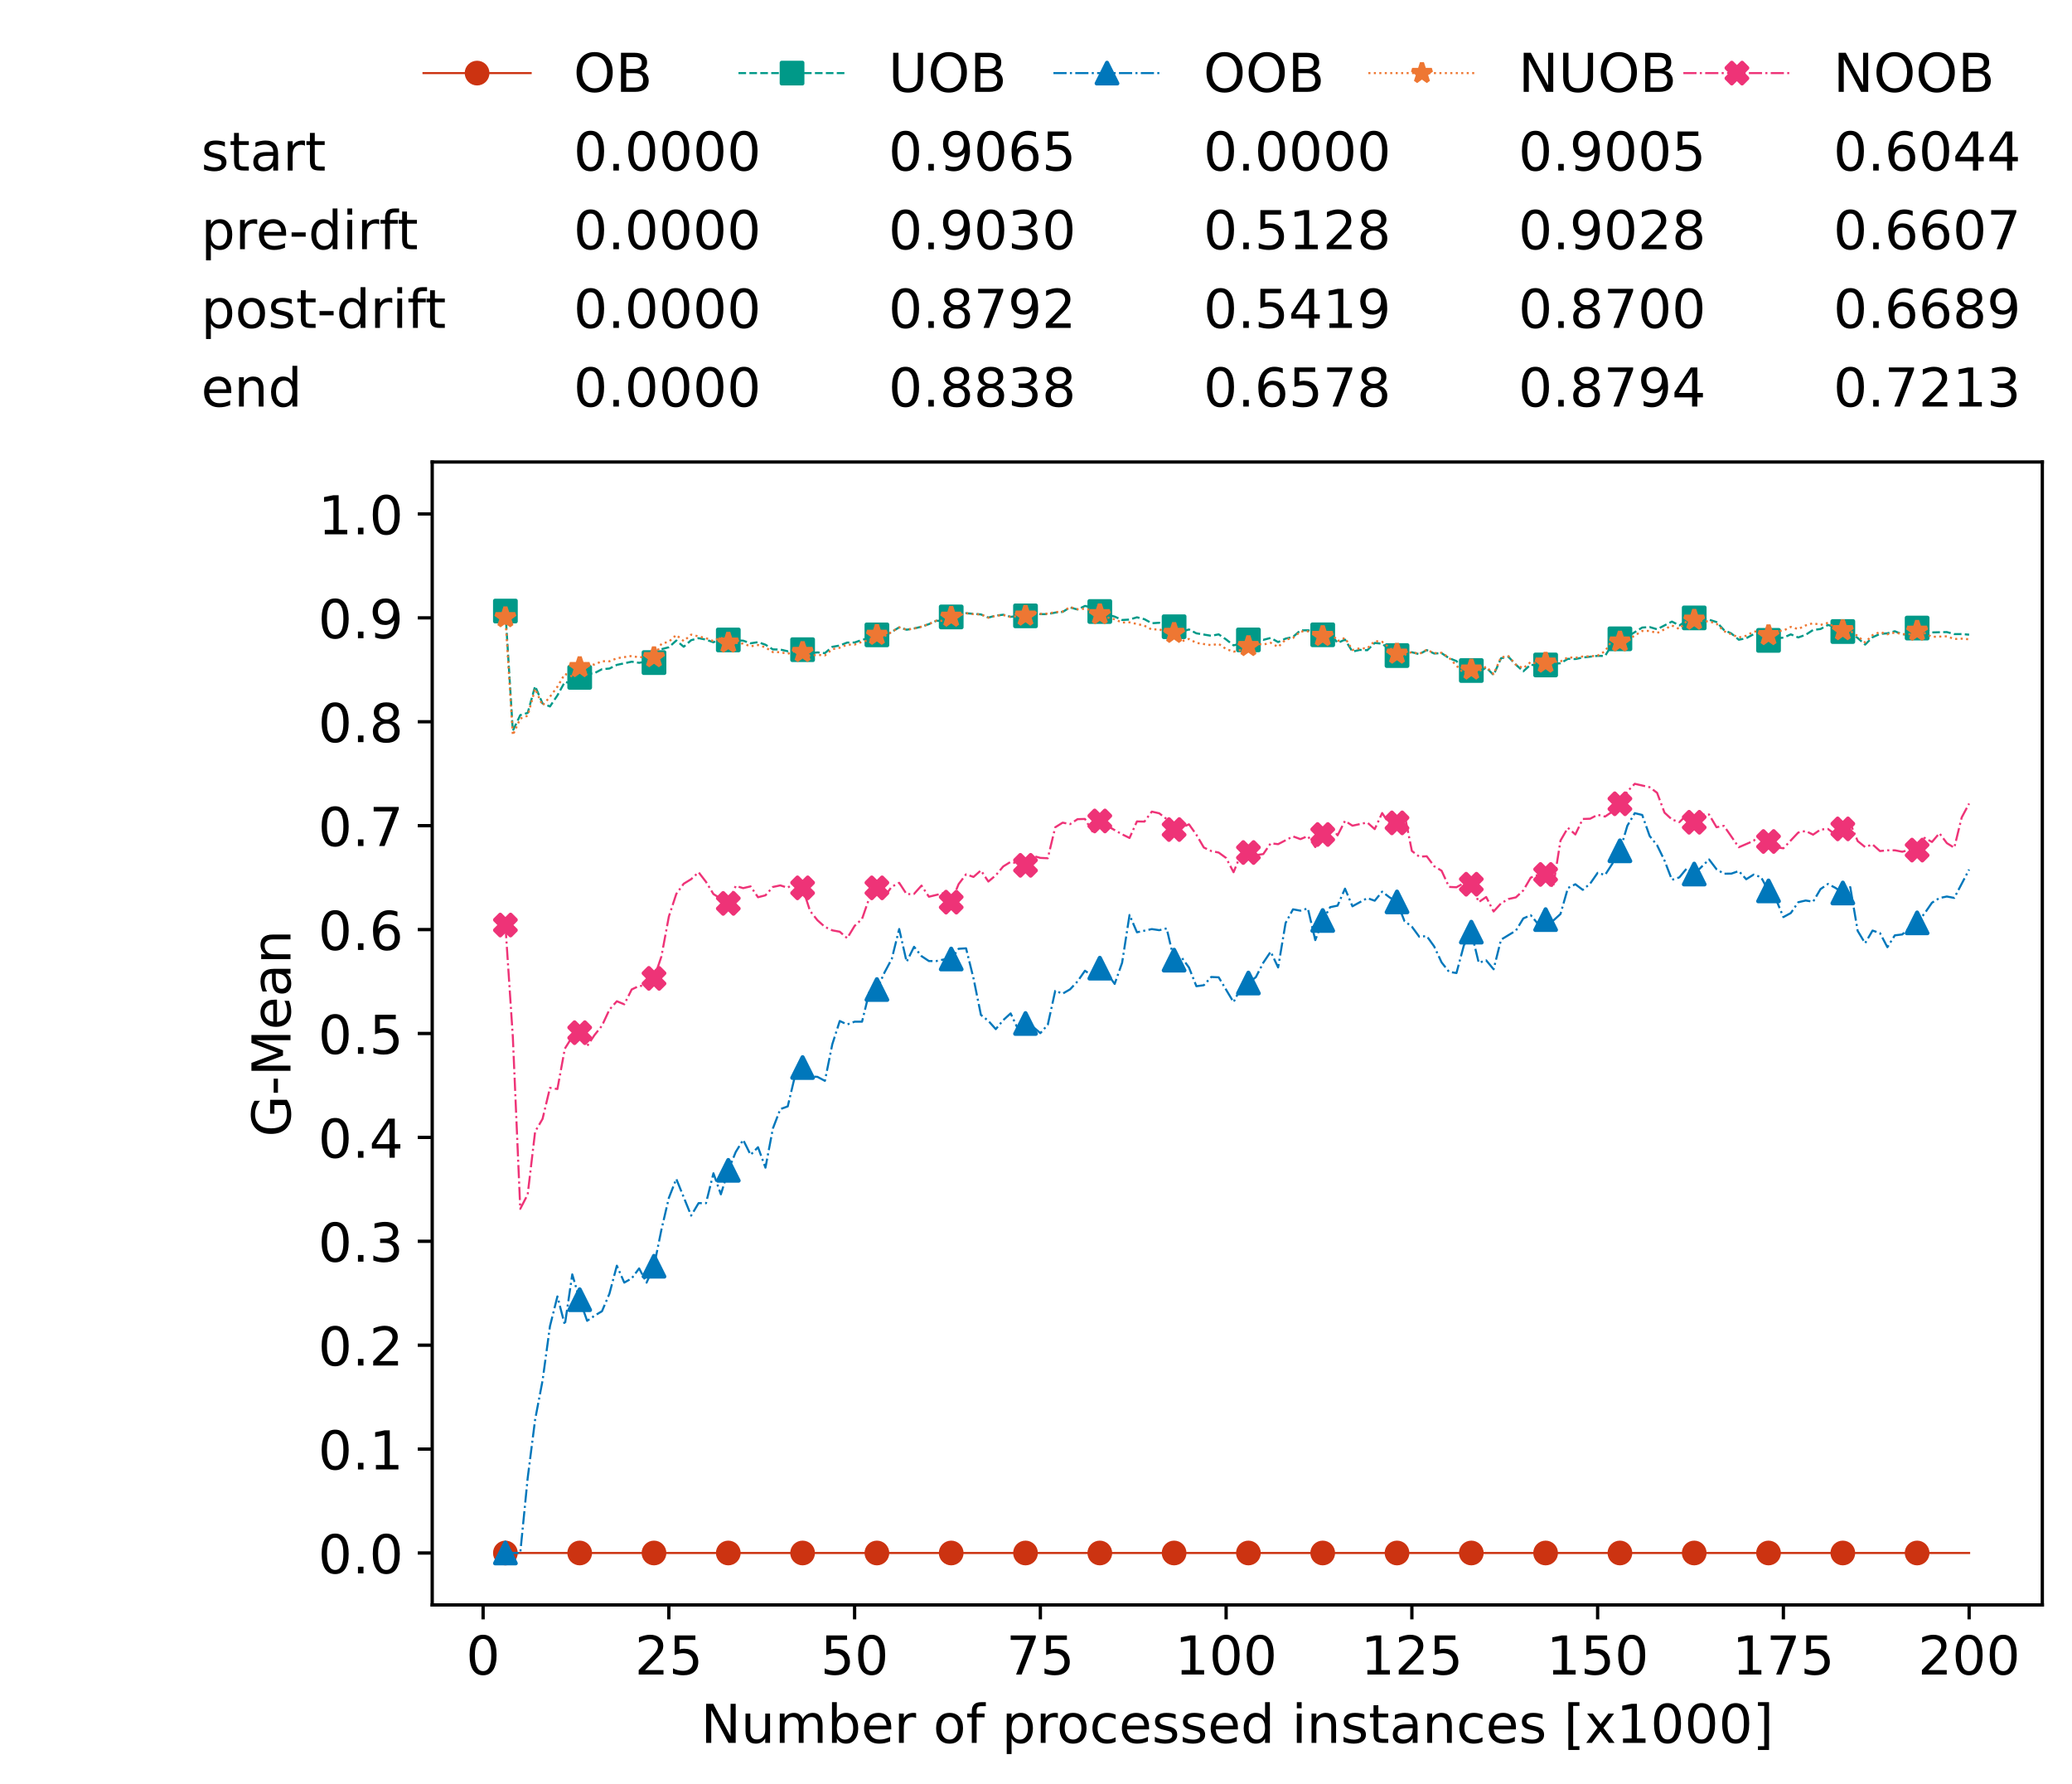 <?xml version="1.0" encoding="utf-8" standalone="no"?>
<!DOCTYPE svg PUBLIC "-//W3C//DTD SVG 1.1//EN"
  "http://www.w3.org/Graphics/SVG/1.1/DTD/svg11.dtd">
<!-- Created with matplotlib (https://matplotlib.org/) -->
<svg height="432.615pt" version="1.1" viewBox="0 0 502.65 432.615" width="502.65pt" xmlns="http://www.w3.org/2000/svg" xmlns:xlink="http://www.w3.org/1999/xlink">
 <defs>
  <style type="text/css">*{stroke-linecap:butt;stroke-linejoin:round;}</style>
 </defs>
 <g id="figure_1">
  <g id="patch_1">
   <path d="M 0 432.615 
L 502.65 432.615 
L 502.65 0 
L 0 0 
z
" style="fill:#ffffff;"/>
  </g>
  <g id="axes_1">
   <g id="patch_2">
    <path d="M 104.85 389.252 
L 495.45 389.252 
L 495.45 112.052 
L 104.85 112.052 
z
" style="fill:#ffffff;"/>
   </g>
   <g id="matplotlib.axis_1">
    <g id="xtick_1">
     <g id="line2d_1">
      <defs>
       <path d="M 0 0 
L 0 3.5 
" id="m9cc5c949b7" style="stroke:#000000;stroke-width:0.8;"/>
      </defs>
      <g>
       <use style="stroke:#000000;stroke-width:0.8;" x="117.197" xlink:href="#m9cc5c949b7" y="389.252"/>
      </g>
     </g>
     <g id="text_1">
      <!-- 0 -->
      <g transform="translate(113.061 406.13)scale(0.13 -0.13)">
       <defs>
        <path d="M 31.781 66.406 
Q 24.172 66.406 20.328 58.906 
Q 16.5 51.422 16.5 36.375 
Q 16.5 21.391 20.328 13.891 
Q 24.172 6.391 31.781 6.391 
Q 39.453 6.391 43.281 13.891 
Q 47.125 21.391 47.125 36.375 
Q 47.125 51.422 43.281 58.906 
Q 39.453 66.406 31.781 66.406 
z
M 31.781 74.219 
Q 44.047 74.219 50.516 64.516 
Q 56.984 54.828 56.984 36.375 
Q 56.984 17.969 50.516 8.266 
Q 44.047 -1.422 31.781 -1.422 
Q 19.531 -1.422 13.062 8.266 
Q 6.594 17.969 6.594 36.375 
Q 6.594 54.828 13.062 64.516 
Q 19.531 74.219 31.781 74.219 
z
" id="DejaVuSans-48"/>
       </defs>
       <use xlink:href="#DejaVuSans-48"/>
      </g>
     </g>
    </g>
    <g id="xtick_2">
     <g id="line2d_2">
      <g>
       <use style="stroke:#000000;stroke-width:0.8;" x="162.259" xlink:href="#m9cc5c949b7" y="389.252"/>
      </g>
     </g>
     <g id="text_2">
      <!-- 25 -->
      <g transform="translate(153.988 406.13)scale(0.13 -0.13)">
       <defs>
        <path d="M 19.188 8.297 
L 53.609 8.297 
L 53.609 0 
L 7.328 0 
L 7.328 8.297 
Q 12.938 14.109 22.625 23.891 
Q 32.328 33.688 34.812 36.531 
Q 39.547 41.844 41.422 45.531 
Q 43.312 49.219 43.312 52.781 
Q 43.312 58.594 39.234 62.25 
Q 35.156 65.922 28.609 65.922 
Q 23.969 65.922 18.812 64.312 
Q 13.672 62.703 7.812 59.422 
L 7.812 69.391 
Q 13.766 71.781 18.938 73 
Q 24.125 74.219 28.422 74.219 
Q 39.75 74.219 46.484 68.547 
Q 53.219 62.891 53.219 53.422 
Q 53.219 48.922 51.531 44.891 
Q 49.859 40.875 45.406 35.406 
Q 44.188 33.984 37.641 27.219 
Q 31.109 20.453 19.188 8.297 
z
" id="DejaVuSans-50"/>
        <path d="M 10.797 72.906 
L 49.516 72.906 
L 49.516 64.594 
L 19.828 64.594 
L 19.828 46.734 
Q 21.969 47.469 24.109 47.828 
Q 26.266 48.188 28.422 48.188 
Q 40.625 48.188 47.75 41.5 
Q 54.891 34.812 54.891 23.391 
Q 54.891 11.625 47.562 5.094 
Q 40.234 -1.422 26.906 -1.422 
Q 22.312 -1.422 17.547 -0.641 
Q 12.797 0.141 7.719 1.703 
L 7.719 11.625 
Q 12.109 9.234 16.797 8.062 
Q 21.484 6.891 26.703 6.891 
Q 35.156 6.891 40.078 11.328 
Q 45.016 15.766 45.016 23.391 
Q 45.016 31 40.078 35.438 
Q 35.156 39.891 26.703 39.891 
Q 22.75 39.891 18.812 39.016 
Q 14.891 38.141 10.797 36.281 
z
" id="DejaVuSans-53"/>
       </defs>
       <use xlink:href="#DejaVuSans-50"/>
       <use x="63.623" xlink:href="#DejaVuSans-53"/>
      </g>
     </g>
    </g>
    <g id="xtick_3">
     <g id="line2d_3">
      <g>
       <use style="stroke:#000000;stroke-width:0.8;" x="207.322" xlink:href="#m9cc5c949b7" y="389.252"/>
      </g>
     </g>
     <g id="text_3">
      <!-- 50 -->
      <g transform="translate(199.05 406.13)scale(0.13 -0.13)">
       <use xlink:href="#DejaVuSans-53"/>
       <use x="63.623" xlink:href="#DejaVuSans-48"/>
      </g>
     </g>
    </g>
    <g id="xtick_4">
     <g id="line2d_4">
      <g>
       <use style="stroke:#000000;stroke-width:0.8;" x="252.384" xlink:href="#m9cc5c949b7" y="389.252"/>
      </g>
     </g>
     <g id="text_4">
      <!-- 75 -->
      <g transform="translate(244.113 406.13)scale(0.13 -0.13)">
       <defs>
        <path d="M 8.203 72.906 
L 55.078 72.906 
L 55.078 68.703 
L 28.609 0 
L 18.312 0 
L 43.219 64.594 
L 8.203 64.594 
z
" id="DejaVuSans-55"/>
       </defs>
       <use xlink:href="#DejaVuSans-55"/>
       <use x="63.623" xlink:href="#DejaVuSans-53"/>
      </g>
     </g>
    </g>
    <g id="xtick_5">
     <g id="line2d_5">
      <g>
       <use style="stroke:#000000;stroke-width:0.8;" x="297.446" xlink:href="#m9cc5c949b7" y="389.252"/>
      </g>
     </g>
     <g id="text_5">
      <!-- 100 -->
      <g transform="translate(285.039 406.13)scale(0.13 -0.13)">
       <defs>
        <path d="M 12.406 8.297 
L 28.516 8.297 
L 28.516 63.922 
L 10.984 60.406 
L 10.984 69.391 
L 28.422 72.906 
L 38.281 72.906 
L 38.281 8.297 
L 54.391 8.297 
L 54.391 0 
L 12.406 0 
z
" id="DejaVuSans-49"/>
       </defs>
       <use xlink:href="#DejaVuSans-49"/>
       <use x="63.623" xlink:href="#DejaVuSans-48"/>
       <use x="127.246" xlink:href="#DejaVuSans-48"/>
      </g>
     </g>
    </g>
    <g id="xtick_6">
     <g id="line2d_6">
      <g>
       <use style="stroke:#000000;stroke-width:0.8;" x="342.509" xlink:href="#m9cc5c949b7" y="389.252"/>
      </g>
     </g>
     <g id="text_6">
      <!-- 125 -->
      <g transform="translate(330.102 406.13)scale(0.13 -0.13)">
       <use xlink:href="#DejaVuSans-49"/>
       <use x="63.623" xlink:href="#DejaVuSans-50"/>
       <use x="127.246" xlink:href="#DejaVuSans-53"/>
      </g>
     </g>
    </g>
    <g id="xtick_7">
     <g id="line2d_7">
      <g>
       <use style="stroke:#000000;stroke-width:0.8;" x="387.571" xlink:href="#m9cc5c949b7" y="389.252"/>
      </g>
     </g>
     <g id="text_7">
      <!-- 150 -->
      <g transform="translate(375.164 406.13)scale(0.13 -0.13)">
       <use xlink:href="#DejaVuSans-49"/>
       <use x="63.623" xlink:href="#DejaVuSans-53"/>
       <use x="127.246" xlink:href="#DejaVuSans-48"/>
      </g>
     </g>
    </g>
    <g id="xtick_8">
     <g id="line2d_8">
      <g>
       <use style="stroke:#000000;stroke-width:0.8;" x="432.633" xlink:href="#m9cc5c949b7" y="389.252"/>
      </g>
     </g>
     <g id="text_8">
      <!-- 175 -->
      <g transform="translate(420.226 406.13)scale(0.13 -0.13)">
       <use xlink:href="#DejaVuSans-49"/>
       <use x="63.623" xlink:href="#DejaVuSans-55"/>
       <use x="127.246" xlink:href="#DejaVuSans-53"/>
      </g>
     </g>
    </g>
    <g id="xtick_9">
     <g id="line2d_9">
      <g>
       <use style="stroke:#000000;stroke-width:0.8;" x="477.695" xlink:href="#m9cc5c949b7" y="389.252"/>
      </g>
     </g>
     <g id="text_9">
      <!-- 200 -->
      <g transform="translate(465.289 406.13)scale(0.13 -0.13)">
       <use xlink:href="#DejaVuSans-50"/>
       <use x="63.623" xlink:href="#DejaVuSans-48"/>
       <use x="127.246" xlink:href="#DejaVuSans-48"/>
      </g>
     </g>
    </g>
    <g id="text_10">
     <!-- Number of processed instances [x1000] -->
     <g transform="translate(170.025 422.711)scale(0.13 -0.13)">
      <defs>
       <path d="M 9.812 72.906 
L 23.094 72.906 
L 55.422 11.922 
L 55.422 72.906 
L 64.984 72.906 
L 64.984 0 
L 51.703 0 
L 19.391 60.984 
L 19.391 0 
L 9.812 0 
z
" id="DejaVuSans-78"/>
       <path d="M 8.5 21.578 
L 8.5 54.688 
L 17.484 54.688 
L 17.484 21.922 
Q 17.484 14.156 20.5 10.266 
Q 23.531 6.391 29.594 6.391 
Q 36.859 6.391 41.078 11.031 
Q 45.312 15.672 45.312 23.688 
L 45.312 54.688 
L 54.297 54.688 
L 54.297 0 
L 45.312 0 
L 45.312 8.406 
Q 42.047 3.422 37.719 1 
Q 33.406 -1.422 27.688 -1.422 
Q 18.266 -1.422 13.375 4.438 
Q 8.5 10.297 8.5 21.578 
z
M 31.109 56 
z
" id="DejaVuSans-117"/>
       <path d="M 52 44.188 
Q 55.375 50.25 60.062 53.125 
Q 64.75 56 71.094 56 
Q 79.641 56 84.281 50.016 
Q 88.922 44.047 88.922 33.016 
L 88.922 0 
L 79.891 0 
L 79.891 32.719 
Q 79.891 40.578 77.094 44.375 
Q 74.312 48.188 68.609 48.188 
Q 61.625 48.188 57.562 43.547 
Q 53.516 38.922 53.516 30.906 
L 53.516 0 
L 44.484 0 
L 44.484 32.719 
Q 44.484 40.625 41.703 44.406 
Q 38.922 48.188 33.109 48.188 
Q 26.219 48.188 22.156 43.531 
Q 18.109 38.875 18.109 30.906 
L 18.109 0 
L 9.078 0 
L 9.078 54.688 
L 18.109 54.688 
L 18.109 46.188 
Q 21.188 51.219 25.484 53.609 
Q 29.781 56 35.688 56 
Q 41.656 56 45.828 52.969 
Q 50 49.953 52 44.188 
z
" id="DejaVuSans-109"/>
       <path d="M 48.688 27.297 
Q 48.688 37.203 44.609 42.844 
Q 40.531 48.484 33.406 48.484 
Q 26.266 48.484 22.188 42.844 
Q 18.109 37.203 18.109 27.297 
Q 18.109 17.391 22.188 11.75 
Q 26.266 6.109 33.406 6.109 
Q 40.531 6.109 44.609 11.75 
Q 48.688 17.391 48.688 27.297 
z
M 18.109 46.391 
Q 20.953 51.266 25.266 53.625 
Q 29.594 56 35.594 56 
Q 45.562 56 51.781 48.094 
Q 58.016 40.188 58.016 27.297 
Q 58.016 14.406 51.781 6.484 
Q 45.562 -1.422 35.594 -1.422 
Q 29.594 -1.422 25.266 0.953 
Q 20.953 3.328 18.109 8.203 
L 18.109 0 
L 9.078 0 
L 9.078 75.984 
L 18.109 75.984 
z
" id="DejaVuSans-98"/>
       <path d="M 56.203 29.594 
L 56.203 25.203 
L 14.891 25.203 
Q 15.484 15.922 20.484 11.062 
Q 25.484 6.203 34.422 6.203 
Q 39.594 6.203 44.453 7.469 
Q 49.312 8.734 54.109 11.281 
L 54.109 2.781 
Q 49.266 0.734 44.188 -0.344 
Q 39.109 -1.422 33.891 -1.422 
Q 20.797 -1.422 13.156 6.188 
Q 5.516 13.812 5.516 26.812 
Q 5.516 40.234 12.766 48.109 
Q 20.016 56 32.328 56 
Q 43.359 56 49.781 48.891 
Q 56.203 41.797 56.203 29.594 
z
M 47.219 32.234 
Q 47.125 39.594 43.094 43.984 
Q 39.062 48.391 32.422 48.391 
Q 24.906 48.391 20.391 44.141 
Q 15.875 39.891 15.188 32.172 
z
" id="DejaVuSans-101"/>
       <path d="M 41.109 46.297 
Q 39.594 47.172 37.812 47.578 
Q 36.031 48 33.891 48 
Q 26.266 48 22.188 43.047 
Q 18.109 38.094 18.109 28.812 
L 18.109 0 
L 9.078 0 
L 9.078 54.688 
L 18.109 54.688 
L 18.109 46.188 
Q 20.953 51.172 25.484 53.578 
Q 30.031 56 36.531 56 
Q 37.453 56 38.578 55.875 
Q 39.703 55.766 41.062 55.516 
z
" id="DejaVuSans-114"/>
       <path id="DejaVuSans-32"/>
       <path d="M 30.609 48.391 
Q 23.391 48.391 19.188 42.75 
Q 14.984 37.109 14.984 27.297 
Q 14.984 17.484 19.156 11.844 
Q 23.344 6.203 30.609 6.203 
Q 37.797 6.203 41.984 11.859 
Q 46.188 17.531 46.188 27.297 
Q 46.188 37.016 41.984 42.703 
Q 37.797 48.391 30.609 48.391 
z
M 30.609 56 
Q 42.328 56 49.016 48.375 
Q 55.719 40.766 55.719 27.297 
Q 55.719 13.875 49.016 6.219 
Q 42.328 -1.422 30.609 -1.422 
Q 18.844 -1.422 12.172 6.219 
Q 5.516 13.875 5.516 27.297 
Q 5.516 40.766 12.172 48.375 
Q 18.844 56 30.609 56 
z
" id="DejaVuSans-111"/>
       <path d="M 37.109 75.984 
L 37.109 68.5 
L 28.516 68.5 
Q 23.688 68.5 21.797 66.547 
Q 19.922 64.594 19.922 59.516 
L 19.922 54.688 
L 34.719 54.688 
L 34.719 47.703 
L 19.922 47.703 
L 19.922 0 
L 10.891 0 
L 10.891 47.703 
L 2.297 47.703 
L 2.297 54.688 
L 10.891 54.688 
L 10.891 58.5 
Q 10.891 67.625 15.141 71.797 
Q 19.391 75.984 28.609 75.984 
z
" id="DejaVuSans-102"/>
       <path d="M 18.109 8.203 
L 18.109 -20.797 
L 9.078 -20.797 
L 9.078 54.688 
L 18.109 54.688 
L 18.109 46.391 
Q 20.953 51.266 25.266 53.625 
Q 29.594 56 35.594 56 
Q 45.562 56 51.781 48.094 
Q 58.016 40.188 58.016 27.297 
Q 58.016 14.406 51.781 6.484 
Q 45.562 -1.422 35.594 -1.422 
Q 29.594 -1.422 25.266 0.953 
Q 20.953 3.328 18.109 8.203 
z
M 48.688 27.297 
Q 48.688 37.203 44.609 42.844 
Q 40.531 48.484 33.406 48.484 
Q 26.266 48.484 22.188 42.844 
Q 18.109 37.203 18.109 27.297 
Q 18.109 17.391 22.188 11.75 
Q 26.266 6.109 33.406 6.109 
Q 40.531 6.109 44.609 11.75 
Q 48.688 17.391 48.688 27.297 
z
" id="DejaVuSans-112"/>
       <path d="M 48.781 52.594 
L 48.781 44.188 
Q 44.969 46.297 41.141 47.344 
Q 37.312 48.391 33.406 48.391 
Q 24.656 48.391 19.812 42.844 
Q 14.984 37.312 14.984 27.297 
Q 14.984 17.281 19.812 11.734 
Q 24.656 6.203 33.406 6.203 
Q 37.312 6.203 41.141 7.25 
Q 44.969 8.297 48.781 10.406 
L 48.781 2.094 
Q 45.016 0.344 40.984 -0.531 
Q 36.969 -1.422 32.422 -1.422 
Q 20.062 -1.422 12.781 6.344 
Q 5.516 14.109 5.516 27.297 
Q 5.516 40.672 12.859 48.328 
Q 20.219 56 33.016 56 
Q 37.156 56 41.109 55.141 
Q 45.062 54.297 48.781 52.594 
z
" id="DejaVuSans-99"/>
       <path d="M 44.281 53.078 
L 44.281 44.578 
Q 40.484 46.531 36.375 47.5 
Q 32.281 48.484 27.875 48.484 
Q 21.188 48.484 17.844 46.438 
Q 14.5 44.391 14.5 40.281 
Q 14.5 37.156 16.891 35.375 
Q 19.281 33.594 26.516 31.984 
L 29.594 31.297 
Q 39.156 29.25 43.188 25.516 
Q 47.219 21.781 47.219 15.094 
Q 47.219 7.469 41.188 3.016 
Q 35.156 -1.422 24.609 -1.422 
Q 20.219 -1.422 15.453 -0.562 
Q 10.688 0.297 5.422 2 
L 5.422 11.281 
Q 10.406 8.688 15.234 7.391 
Q 20.062 6.109 24.812 6.109 
Q 31.156 6.109 34.562 8.281 
Q 37.984 10.453 37.984 14.406 
Q 37.984 18.062 35.516 20.016 
Q 33.062 21.969 24.703 23.781 
L 21.578 24.516 
Q 13.234 26.266 9.516 29.906 
Q 5.812 33.547 5.812 39.891 
Q 5.812 47.609 11.281 51.797 
Q 16.75 56 26.812 56 
Q 31.781 56 36.172 55.266 
Q 40.578 54.547 44.281 53.078 
z
" id="DejaVuSans-115"/>
       <path d="M 45.406 46.391 
L 45.406 75.984 
L 54.391 75.984 
L 54.391 0 
L 45.406 0 
L 45.406 8.203 
Q 42.578 3.328 38.25 0.953 
Q 33.938 -1.422 27.875 -1.422 
Q 17.969 -1.422 11.734 6.484 
Q 5.516 14.406 5.516 27.297 
Q 5.516 40.188 11.734 48.094 
Q 17.969 56 27.875 56 
Q 33.938 56 38.25 53.625 
Q 42.578 51.266 45.406 46.391 
z
M 14.797 27.297 
Q 14.797 17.391 18.875 11.75 
Q 22.953 6.109 30.078 6.109 
Q 37.203 6.109 41.297 11.75 
Q 45.406 17.391 45.406 27.297 
Q 45.406 37.203 41.297 42.844 
Q 37.203 48.484 30.078 48.484 
Q 22.953 48.484 18.875 42.844 
Q 14.797 37.203 14.797 27.297 
z
" id="DejaVuSans-100"/>
       <path d="M 9.422 54.688 
L 18.406 54.688 
L 18.406 0 
L 9.422 0 
z
M 9.422 75.984 
L 18.406 75.984 
L 18.406 64.594 
L 9.422 64.594 
z
" id="DejaVuSans-105"/>
       <path d="M 54.891 33.016 
L 54.891 0 
L 45.906 0 
L 45.906 32.719 
Q 45.906 40.484 42.875 44.328 
Q 39.844 48.188 33.797 48.188 
Q 26.516 48.188 22.312 43.547 
Q 18.109 38.922 18.109 30.906 
L 18.109 0 
L 9.078 0 
L 9.078 54.688 
L 18.109 54.688 
L 18.109 46.188 
Q 21.344 51.125 25.703 53.562 
Q 30.078 56 35.797 56 
Q 45.219 56 50.047 50.172 
Q 54.891 44.344 54.891 33.016 
z
" id="DejaVuSans-110"/>
       <path d="M 18.312 70.219 
L 18.312 54.688 
L 36.812 54.688 
L 36.812 47.703 
L 18.312 47.703 
L 18.312 18.016 
Q 18.312 11.328 20.141 9.422 
Q 21.969 7.516 27.594 7.516 
L 36.812 7.516 
L 36.812 0 
L 27.594 0 
Q 17.188 0 13.234 3.875 
Q 9.281 7.766 9.281 18.016 
L 9.281 47.703 
L 2.688 47.703 
L 2.688 54.688 
L 9.281 54.688 
L 9.281 70.219 
z
" id="DejaVuSans-116"/>
       <path d="M 34.281 27.484 
Q 23.391 27.484 19.188 25 
Q 14.984 22.516 14.984 16.5 
Q 14.984 11.719 18.141 8.906 
Q 21.297 6.109 26.703 6.109 
Q 34.188 6.109 38.703 11.406 
Q 43.219 16.703 43.219 25.484 
L 43.219 27.484 
z
M 52.203 31.203 
L 52.203 0 
L 43.219 0 
L 43.219 8.297 
Q 40.141 3.328 35.547 0.953 
Q 30.953 -1.422 24.312 -1.422 
Q 15.922 -1.422 10.953 3.297 
Q 6 8.016 6 15.922 
Q 6 25.141 12.172 29.828 
Q 18.359 34.516 30.609 34.516 
L 43.219 34.516 
L 43.219 35.406 
Q 43.219 41.609 39.141 45 
Q 35.062 48.391 27.688 48.391 
Q 23 48.391 18.547 47.266 
Q 14.109 46.141 10.016 43.891 
L 10.016 52.203 
Q 14.938 54.109 19.578 55.047 
Q 24.219 56 28.609 56 
Q 40.484 56 46.344 49.844 
Q 52.203 43.703 52.203 31.203 
z
" id="DejaVuSans-97"/>
       <path d="M 8.594 75.984 
L 29.297 75.984 
L 29.297 69 
L 17.578 69 
L 17.578 -6.203 
L 29.297 -6.203 
L 29.297 -13.188 
L 8.594 -13.188 
z
" id="DejaVuSans-91"/>
       <path d="M 54.891 54.688 
L 35.109 28.078 
L 55.906 0 
L 45.312 0 
L 29.391 21.484 
L 13.484 0 
L 2.875 0 
L 24.125 28.609 
L 4.688 54.688 
L 15.281 54.688 
L 29.781 35.203 
L 44.281 54.688 
z
" id="DejaVuSans-120"/>
       <path d="M 30.422 75.984 
L 30.422 -13.188 
L 9.719 -13.188 
L 9.719 -6.203 
L 21.391 -6.203 
L 21.391 69 
L 9.719 69 
L 9.719 75.984 
z
" id="DejaVuSans-93"/>
      </defs>
      <use xlink:href="#DejaVuSans-78"/>
      <use x="74.805" xlink:href="#DejaVuSans-117"/>
      <use x="138.184" xlink:href="#DejaVuSans-109"/>
      <use x="235.596" xlink:href="#DejaVuSans-98"/>
      <use x="299.072" xlink:href="#DejaVuSans-101"/>
      <use x="360.596" xlink:href="#DejaVuSans-114"/>
      <use x="401.709" xlink:href="#DejaVuSans-32"/>
      <use x="433.496" xlink:href="#DejaVuSans-111"/>
      <use x="494.678" xlink:href="#DejaVuSans-102"/>
      <use x="529.883" xlink:href="#DejaVuSans-32"/>
      <use x="561.67" xlink:href="#DejaVuSans-112"/>
      <use x="625.146" xlink:href="#DejaVuSans-114"/>
      <use x="664.01" xlink:href="#DejaVuSans-111"/>
      <use x="725.191" xlink:href="#DejaVuSans-99"/>
      <use x="780.172" xlink:href="#DejaVuSans-101"/>
      <use x="841.695" xlink:href="#DejaVuSans-115"/>
      <use x="893.795" xlink:href="#DejaVuSans-115"/>
      <use x="945.895" xlink:href="#DejaVuSans-101"/>
      <use x="1007.418" xlink:href="#DejaVuSans-100"/>
      <use x="1070.895" xlink:href="#DejaVuSans-32"/>
      <use x="1102.682" xlink:href="#DejaVuSans-105"/>
      <use x="1130.465" xlink:href="#DejaVuSans-110"/>
      <use x="1193.844" xlink:href="#DejaVuSans-115"/>
      <use x="1245.943" xlink:href="#DejaVuSans-116"/>
      <use x="1285.152" xlink:href="#DejaVuSans-97"/>
      <use x="1346.432" xlink:href="#DejaVuSans-110"/>
      <use x="1409.811" xlink:href="#DejaVuSans-99"/>
      <use x="1464.791" xlink:href="#DejaVuSans-101"/>
      <use x="1526.314" xlink:href="#DejaVuSans-115"/>
      <use x="1578.414" xlink:href="#DejaVuSans-32"/>
      <use x="1610.201" xlink:href="#DejaVuSans-91"/>
      <use x="1649.215" xlink:href="#DejaVuSans-120"/>
      <use x="1708.395" xlink:href="#DejaVuSans-49"/>
      <use x="1772.018" xlink:href="#DejaVuSans-48"/>
      <use x="1835.641" xlink:href="#DejaVuSans-48"/>
      <use x="1899.264" xlink:href="#DejaVuSans-48"/>
      <use x="1962.887" xlink:href="#DejaVuSans-93"/>
     </g>
    </g>
   </g>
   <g id="matplotlib.axis_2">
    <g id="ytick_1">
     <g id="line2d_10">
      <defs>
       <path d="M 0 0 
L -3.5 0 
" id="m94e8c762b1" style="stroke:#000000;stroke-width:0.8;"/>
      </defs>
      <g>
       <use style="stroke:#000000;stroke-width:0.8;" x="104.85" xlink:href="#m94e8c762b1" y="376.652"/>
      </g>
     </g>
     <g id="text_11">
      <!-- 0.0 -->
      <g transform="translate(77.176 381.591)scale(0.13 -0.13)">
       <defs>
        <path d="M 10.688 12.406 
L 21 12.406 
L 21 0 
L 10.688 0 
z
" id="DejaVuSans-46"/>
       </defs>
       <use xlink:href="#DejaVuSans-48"/>
       <use x="63.623" xlink:href="#DejaVuSans-46"/>
       <use x="95.41" xlink:href="#DejaVuSans-48"/>
      </g>
     </g>
    </g>
    <g id="ytick_2">
     <g id="line2d_11">
      <g>
       <use style="stroke:#000000;stroke-width:0.8;" x="104.85" xlink:href="#m94e8c762b1" y="351.452"/>
      </g>
     </g>
     <g id="text_12">
      <!-- 0.1 -->
      <g transform="translate(77.176 356.391)scale(0.13 -0.13)">
       <use xlink:href="#DejaVuSans-48"/>
       <use x="63.623" xlink:href="#DejaVuSans-46"/>
       <use x="95.41" xlink:href="#DejaVuSans-49"/>
      </g>
     </g>
    </g>
    <g id="ytick_3">
     <g id="line2d_12">
      <g>
       <use style="stroke:#000000;stroke-width:0.8;" x="104.85" xlink:href="#m94e8c762b1" y="326.252"/>
      </g>
     </g>
     <g id="text_13">
      <!-- 0.2 -->
      <g transform="translate(77.176 331.191)scale(0.13 -0.13)">
       <use xlink:href="#DejaVuSans-48"/>
       <use x="63.623" xlink:href="#DejaVuSans-46"/>
       <use x="95.41" xlink:href="#DejaVuSans-50"/>
      </g>
     </g>
    </g>
    <g id="ytick_4">
     <g id="line2d_13">
      <g>
       <use style="stroke:#000000;stroke-width:0.8;" x="104.85" xlink:href="#m94e8c762b1" y="301.052"/>
      </g>
     </g>
     <g id="text_14">
      <!-- 0.3 -->
      <g transform="translate(77.176 305.991)scale(0.13 -0.13)">
       <defs>
        <path d="M 40.578 39.312 
Q 47.656 37.797 51.625 33 
Q 55.609 28.219 55.609 21.188 
Q 55.609 10.406 48.188 4.484 
Q 40.766 -1.422 27.094 -1.422 
Q 22.516 -1.422 17.656 -0.516 
Q 12.797 0.391 7.625 2.203 
L 7.625 11.719 
Q 11.719 9.328 16.594 8.109 
Q 21.484 6.891 26.812 6.891 
Q 36.078 6.891 40.938 10.547 
Q 45.797 14.203 45.797 21.188 
Q 45.797 27.641 41.281 31.266 
Q 36.766 34.906 28.719 34.906 
L 20.219 34.906 
L 20.219 43.016 
L 29.109 43.016 
Q 36.375 43.016 40.234 45.922 
Q 44.094 48.828 44.094 54.297 
Q 44.094 59.906 40.109 62.906 
Q 36.141 65.922 28.719 65.922 
Q 24.656 65.922 20.016 65.031 
Q 15.375 64.156 9.812 62.312 
L 9.812 71.094 
Q 15.438 72.656 20.344 73.438 
Q 25.25 74.219 29.594 74.219 
Q 40.828 74.219 47.359 69.109 
Q 53.906 64.016 53.906 55.328 
Q 53.906 49.266 50.438 45.094 
Q 46.969 40.922 40.578 39.312 
z
" id="DejaVuSans-51"/>
       </defs>
       <use xlink:href="#DejaVuSans-48"/>
       <use x="63.623" xlink:href="#DejaVuSans-46"/>
       <use x="95.41" xlink:href="#DejaVuSans-51"/>
      </g>
     </g>
    </g>
    <g id="ytick_5">
     <g id="line2d_14">
      <g>
       <use style="stroke:#000000;stroke-width:0.8;" x="104.85" xlink:href="#m94e8c762b1" y="275.852"/>
      </g>
     </g>
     <g id="text_15">
      <!-- 0.4 -->
      <g transform="translate(77.176 280.791)scale(0.13 -0.13)">
       <defs>
        <path d="M 37.797 64.312 
L 12.891 25.391 
L 37.797 25.391 
z
M 35.203 72.906 
L 47.609 72.906 
L 47.609 25.391 
L 58.016 25.391 
L 58.016 17.188 
L 47.609 17.188 
L 47.609 0 
L 37.797 0 
L 37.797 17.188 
L 4.891 17.188 
L 4.891 26.703 
z
" id="DejaVuSans-52"/>
       </defs>
       <use xlink:href="#DejaVuSans-48"/>
       <use x="63.623" xlink:href="#DejaVuSans-46"/>
       <use x="95.41" xlink:href="#DejaVuSans-52"/>
      </g>
     </g>
    </g>
    <g id="ytick_6">
     <g id="line2d_15">
      <g>
       <use style="stroke:#000000;stroke-width:0.8;" x="104.85" xlink:href="#m94e8c762b1" y="250.652"/>
      </g>
     </g>
     <g id="text_16">
      <!-- 0.5 -->
      <g transform="translate(77.176 255.591)scale(0.13 -0.13)">
       <use xlink:href="#DejaVuSans-48"/>
       <use x="63.623" xlink:href="#DejaVuSans-46"/>
       <use x="95.41" xlink:href="#DejaVuSans-53"/>
      </g>
     </g>
    </g>
    <g id="ytick_7">
     <g id="line2d_16">
      <g>
       <use style="stroke:#000000;stroke-width:0.8;" x="104.85" xlink:href="#m94e8c762b1" y="225.452"/>
      </g>
     </g>
     <g id="text_17">
      <!-- 0.6 -->
      <g transform="translate(77.176 230.391)scale(0.13 -0.13)">
       <defs>
        <path d="M 33.016 40.375 
Q 26.375 40.375 22.484 35.828 
Q 18.609 31.297 18.609 23.391 
Q 18.609 15.531 22.484 10.953 
Q 26.375 6.391 33.016 6.391 
Q 39.656 6.391 43.531 10.953 
Q 47.406 15.531 47.406 23.391 
Q 47.406 31.297 43.531 35.828 
Q 39.656 40.375 33.016 40.375 
z
M 52.594 71.297 
L 52.594 62.312 
Q 48.875 64.062 45.094 64.984 
Q 41.312 65.922 37.594 65.922 
Q 27.828 65.922 22.672 59.328 
Q 17.531 52.734 16.797 39.406 
Q 19.672 43.656 24.016 45.922 
Q 28.375 48.188 33.594 48.188 
Q 44.578 48.188 50.953 41.516 
Q 57.328 34.859 57.328 23.391 
Q 57.328 12.156 50.688 5.359 
Q 44.047 -1.422 33.016 -1.422 
Q 20.359 -1.422 13.672 8.266 
Q 6.984 17.969 6.984 36.375 
Q 6.984 53.656 15.188 63.938 
Q 23.391 74.219 37.203 74.219 
Q 40.922 74.219 44.703 73.484 
Q 48.484 72.75 52.594 71.297 
z
" id="DejaVuSans-54"/>
       </defs>
       <use xlink:href="#DejaVuSans-48"/>
       <use x="63.623" xlink:href="#DejaVuSans-46"/>
       <use x="95.41" xlink:href="#DejaVuSans-54"/>
      </g>
     </g>
    </g>
    <g id="ytick_8">
     <g id="line2d_17">
      <g>
       <use style="stroke:#000000;stroke-width:0.8;" x="104.85" xlink:href="#m94e8c762b1" y="200.252"/>
      </g>
     </g>
     <g id="text_18">
      <!-- 0.7 -->
      <g transform="translate(77.176 205.191)scale(0.13 -0.13)">
       <use xlink:href="#DejaVuSans-48"/>
       <use x="63.623" xlink:href="#DejaVuSans-46"/>
       <use x="95.41" xlink:href="#DejaVuSans-55"/>
      </g>
     </g>
    </g>
    <g id="ytick_9">
     <g id="line2d_18">
      <g>
       <use style="stroke:#000000;stroke-width:0.8;" x="104.85" xlink:href="#m94e8c762b1" y="175.052"/>
      </g>
     </g>
     <g id="text_19">
      <!-- 0.8 -->
      <g transform="translate(77.176 179.991)scale(0.13 -0.13)">
       <defs>
        <path d="M 31.781 34.625 
Q 24.75 34.625 20.719 30.859 
Q 16.703 27.094 16.703 20.516 
Q 16.703 13.922 20.719 10.156 
Q 24.75 6.391 31.781 6.391 
Q 38.812 6.391 42.859 10.172 
Q 46.922 13.969 46.922 20.516 
Q 46.922 27.094 42.891 30.859 
Q 38.875 34.625 31.781 34.625 
z
M 21.922 38.812 
Q 15.578 40.375 12.031 44.719 
Q 8.5 49.078 8.5 55.328 
Q 8.5 64.062 14.719 69.141 
Q 20.953 74.219 31.781 74.219 
Q 42.672 74.219 48.875 69.141 
Q 55.078 64.062 55.078 55.328 
Q 55.078 49.078 51.531 44.719 
Q 48 40.375 41.703 38.812 
Q 48.828 37.156 52.797 32.312 
Q 56.781 27.484 56.781 20.516 
Q 56.781 9.906 50.312 4.234 
Q 43.844 -1.422 31.781 -1.422 
Q 19.734 -1.422 13.25 4.234 
Q 6.781 9.906 6.781 20.516 
Q 6.781 27.484 10.781 32.312 
Q 14.797 37.156 21.922 38.812 
z
M 18.312 54.391 
Q 18.312 48.734 21.844 45.562 
Q 25.391 42.391 31.781 42.391 
Q 38.141 42.391 41.719 45.562 
Q 45.312 48.734 45.312 54.391 
Q 45.312 60.062 41.719 63.234 
Q 38.141 66.406 31.781 66.406 
Q 25.391 66.406 21.844 63.234 
Q 18.312 60.062 18.312 54.391 
z
" id="DejaVuSans-56"/>
       </defs>
       <use xlink:href="#DejaVuSans-48"/>
       <use x="63.623" xlink:href="#DejaVuSans-46"/>
       <use x="95.41" xlink:href="#DejaVuSans-56"/>
      </g>
     </g>
    </g>
    <g id="ytick_10">
     <g id="line2d_19">
      <g>
       <use style="stroke:#000000;stroke-width:0.8;" x="104.85" xlink:href="#m94e8c762b1" y="149.852"/>
      </g>
     </g>
     <g id="text_20">
      <!-- 0.9 -->
      <g transform="translate(77.176 154.791)scale(0.13 -0.13)">
       <defs>
        <path d="M 10.984 1.516 
L 10.984 10.5 
Q 14.703 8.734 18.5 7.812 
Q 22.312 6.891 25.984 6.891 
Q 35.75 6.891 40.891 13.453 
Q 46.047 20.016 46.781 33.406 
Q 43.953 29.203 39.594 26.953 
Q 35.25 24.703 29.984 24.703 
Q 19.047 24.703 12.672 31.312 
Q 6.297 37.938 6.297 49.422 
Q 6.297 60.641 12.938 67.422 
Q 19.578 74.219 30.609 74.219 
Q 43.266 74.219 49.922 64.516 
Q 56.594 54.828 56.594 36.375 
Q 56.594 19.141 48.406 8.859 
Q 40.234 -1.422 26.422 -1.422 
Q 22.703 -1.422 18.891 -0.688 
Q 15.094 0.047 10.984 1.516 
z
M 30.609 32.422 
Q 37.25 32.422 41.125 36.953 
Q 45.016 41.5 45.016 49.422 
Q 45.016 57.281 41.125 61.844 
Q 37.25 66.406 30.609 66.406 
Q 23.969 66.406 20.094 61.844 
Q 16.219 57.281 16.219 49.422 
Q 16.219 41.5 20.094 36.953 
Q 23.969 32.422 30.609 32.422 
z
" id="DejaVuSans-57"/>
       </defs>
       <use xlink:href="#DejaVuSans-48"/>
       <use x="63.623" xlink:href="#DejaVuSans-46"/>
       <use x="95.41" xlink:href="#DejaVuSans-57"/>
      </g>
     </g>
    </g>
    <g id="ytick_11">
     <g id="line2d_20">
      <g>
       <use style="stroke:#000000;stroke-width:0.8;" x="104.85" xlink:href="#m94e8c762b1" y="124.652"/>
      </g>
     </g>
     <g id="text_21">
      <!-- 1.0 -->
      <g transform="translate(77.176 129.591)scale(0.13 -0.13)">
       <use xlink:href="#DejaVuSans-49"/>
       <use x="63.623" xlink:href="#DejaVuSans-46"/>
       <use x="95.41" xlink:href="#DejaVuSans-48"/>
      </g>
     </g>
    </g>
    <g id="text_22">
     <!-- G-Mean -->
     <g transform="translate(70.472 275.744)rotate(-90)scale(0.13 -0.13)">
      <defs>
       <path d="M 59.516 10.406 
L 59.516 29.984 
L 43.406 29.984 
L 43.406 38.094 
L 69.281 38.094 
L 69.281 6.781 
Q 63.578 2.734 56.688 0.656 
Q 49.812 -1.422 42 -1.422 
Q 24.906 -1.422 15.25 8.562 
Q 5.609 18.562 5.609 36.375 
Q 5.609 54.25 15.25 64.234 
Q 24.906 74.219 42 74.219 
Q 49.125 74.219 55.547 72.453 
Q 61.969 70.703 67.391 67.281 
L 67.391 56.781 
Q 61.922 61.422 55.766 63.766 
Q 49.609 66.109 42.828 66.109 
Q 29.438 66.109 22.719 58.641 
Q 16.016 51.172 16.016 36.375 
Q 16.016 21.625 22.719 14.156 
Q 29.438 6.688 42.828 6.688 
Q 48.047 6.688 52.141 7.594 
Q 56.25 8.5 59.516 10.406 
z
" id="DejaVuSans-71"/>
       <path d="M 4.891 31.391 
L 31.203 31.391 
L 31.203 23.391 
L 4.891 23.391 
z
" id="DejaVuSans-45"/>
       <path d="M 9.812 72.906 
L 24.516 72.906 
L 43.109 23.297 
L 61.812 72.906 
L 76.516 72.906 
L 76.516 0 
L 66.891 0 
L 66.891 64.016 
L 48.094 14.016 
L 38.188 14.016 
L 19.391 64.016 
L 19.391 0 
L 9.812 0 
z
" id="DejaVuSans-77"/>
      </defs>
      <use xlink:href="#DejaVuSans-71"/>
      <use x="77.49" xlink:href="#DejaVuSans-45"/>
      <use x="113.574" xlink:href="#DejaVuSans-77"/>
      <use x="199.854" xlink:href="#DejaVuSans-101"/>
      <use x="261.377" xlink:href="#DejaVuSans-97"/>
      <use x="322.656" xlink:href="#DejaVuSans-110"/>
     </g>
    </g>
   </g>
   <g id="line2d_21"/>
   <g id="line2d_22"/>
   <g id="line2d_23"/>
   <g id="line2d_24"/>
   <g id="line2d_25"/>
   <g id="line2d_26">
    <path clip-path="url(#pf9a35142c9)" d="M 122.605 376.652 
L 477.695 376.652 
L 477.695 376.652 
" style="fill:none;stroke:#cc3311;stroke-linecap:square;stroke-width:0.5;"/>
    <defs>
     <path d="M 0 2.5 
C 0.663 2.5 1.299 2.237 1.768 1.768 
C 2.237 1.299 2.5 0.663 2.5 0 
C 2.5 -0.663 2.237 -1.299 1.768 -1.768 
C 1.299 -2.237 0.663 -2.5 0 -2.5 
C -0.663 -2.5 -1.299 -2.237 -1.768 -1.768 
C -2.237 -1.299 -2.5 -0.663 -2.5 0 
C -2.5 0.663 -2.237 1.299 -1.768 1.768 
C -1.299 2.237 -0.663 2.5 0 2.5 
z
" id="m999cb6701f" style="stroke:#cc3311;"/>
    </defs>
    <g clip-path="url(#pf9a35142c9)">
     <use style="fill:#cc3311;stroke:#cc3311;" x="122.605" xlink:href="#m999cb6701f" y="376.652"/>
     <use style="fill:#cc3311;stroke:#cc3311;" x="140.629" xlink:href="#m999cb6701f" y="376.652"/>
     <use style="fill:#cc3311;stroke:#cc3311;" x="158.654" xlink:href="#m999cb6701f" y="376.652"/>
     <use style="fill:#cc3311;stroke:#cc3311;" x="176.679" xlink:href="#m999cb6701f" y="376.652"/>
     <use style="fill:#cc3311;stroke:#cc3311;" x="194.704" xlink:href="#m999cb6701f" y="376.652"/>
     <use style="fill:#cc3311;stroke:#cc3311;" x="212.729" xlink:href="#m999cb6701f" y="376.652"/>
     <use style="fill:#cc3311;stroke:#cc3311;" x="230.754" xlink:href="#m999cb6701f" y="376.652"/>
     <use style="fill:#cc3311;stroke:#cc3311;" x="248.779" xlink:href="#m999cb6701f" y="376.652"/>
     <use style="fill:#cc3311;stroke:#cc3311;" x="266.804" xlink:href="#m999cb6701f" y="376.652"/>
     <use style="fill:#cc3311;stroke:#cc3311;" x="284.829" xlink:href="#m999cb6701f" y="376.652"/>
     <use style="fill:#cc3311;stroke:#cc3311;" x="302.854" xlink:href="#m999cb6701f" y="376.652"/>
     <use style="fill:#cc3311;stroke:#cc3311;" x="320.879" xlink:href="#m999cb6701f" y="376.652"/>
     <use style="fill:#cc3311;stroke:#cc3311;" x="338.904" xlink:href="#m999cb6701f" y="376.652"/>
     <use style="fill:#cc3311;stroke:#cc3311;" x="356.928" xlink:href="#m999cb6701f" y="376.652"/>
     <use style="fill:#cc3311;stroke:#cc3311;" x="374.953" xlink:href="#m999cb6701f" y="376.652"/>
     <use style="fill:#cc3311;stroke:#cc3311;" x="392.978" xlink:href="#m999cb6701f" y="376.652"/>
     <use style="fill:#cc3311;stroke:#cc3311;" x="411.003" xlink:href="#m999cb6701f" y="376.652"/>
     <use style="fill:#cc3311;stroke:#cc3311;" x="429.028" xlink:href="#m999cb6701f" y="376.652"/>
     <use style="fill:#cc3311;stroke:#cc3311;" x="447.053" xlink:href="#m999cb6701f" y="376.652"/>
     <use style="fill:#cc3311;stroke:#cc3311;" x="465.078" xlink:href="#m999cb6701f" y="376.652"/>
    </g>
   </g>
   <g id="line2d_27"/>
   <g id="line2d_28"/>
   <g id="line2d_29"/>
   <g id="line2d_30"/>
   <g id="line2d_31">
    <path clip-path="url(#pf9a35142c9)" d="M 122.605 148.203 
L 124.407 177.227 
L 126.21 173.445 
L 128.012 172.902 
L 129.815 166.426 
L 131.617 170.619 
L 133.419 171.345 
L 135.222 168.659 
L 137.024 165.379 
L 138.827 165.811 
L 140.629 164.278 
L 142.432 163.485 
L 144.234 163.258 
L 146.037 162.301 
L 147.839 162.15 
L 149.642 161.256 
L 153.247 160.487 
L 155.049 160.756 
L 156.852 160.42 
L 158.654 160.701 
L 160.457 157.447 
L 162.259 156.98 
L 164.062 155.354 
L 165.864 156.857 
L 167.667 155.269 
L 169.469 154.779 
L 171.272 155.133 
L 173.074 155.78 
L 174.877 154.859 
L 176.679 155.211 
L 180.284 155.384 
L 182.087 156.022 
L 183.889 155.744 
L 185.692 156.36 
L 187.494 157.501 
L 189.297 157.536 
L 191.099 157.949 
L 192.902 157.283 
L 194.704 157.573 
L 196.507 158.441 
L 198.309 158.231 
L 200.112 158.407 
L 201.914 156.876 
L 203.717 156.563 
L 205.519 155.84 
L 207.322 155.826 
L 209.124 155.186 
L 210.927 154.75 
L 212.729 153.98 
L 214.532 154.329 
L 218.137 152.158 
L 219.939 152.732 
L 221.742 152.433 
L 223.544 151.991 
L 225.347 151.374 
L 227.149 150.552 
L 228.952 150.612 
L 230.754 149.629 
L 232.557 149.262 
L 234.359 148.726 
L 237.964 149.018 
L 239.767 149.784 
L 241.569 149.302 
L 243.372 149.093 
L 245.174 149.602 
L 246.976 149.403 
L 248.779 149.366 
L 250.581 148.41 
L 252.384 148.954 
L 254.186 148.949 
L 255.989 148.57 
L 257.791 148.407 
L 259.594 147.319 
L 261.396 147.829 
L 263.199 146.963 
L 265.001 147.367 
L 266.804 148.312 
L 268.606 149.066 
L 270.409 149.55 
L 272.211 150.368 
L 274.014 150.266 
L 275.816 149.716 
L 277.619 150.172 
L 279.421 151.157 
L 281.224 151.042 
L 283.026 151.933 
L 284.829 152.006 
L 286.631 153.222 
L 288.434 152.666 
L 290.236 153.601 
L 293.841 154.2 
L 295.644 153.851 
L 297.446 155.09 
L 299.249 156.523 
L 301.051 156.084 
L 302.854 155.199 
L 304.656 154.589 
L 306.459 155.187 
L 308.261 154.723 
L 310.064 155.725 
L 311.866 154.889 
L 313.669 154.485 
L 315.471 152.882 
L 317.274 152.869 
L 319.076 153.047 
L 320.879 153.964 
L 322.681 153.562 
L 324.484 155.94 
L 326.286 155.123 
L 328.089 158.037 
L 329.891 157.621 
L 331.694 157.701 
L 333.496 155.932 
L 335.299 156.121 
L 338.904 158.999 
L 340.706 159.286 
L 342.509 158.193 
L 344.311 158.666 
L 346.114 157.667 
L 347.916 158.502 
L 349.719 158.414 
L 351.521 159.617 
L 353.324 160.33 
L 355.126 162.296 
L 356.928 162.626 
L 358.731 163.1 
L 360.533 161.883 
L 362.336 163.712 
L 364.138 159.65 
L 365.941 159.303 
L 367.743 161.216 
L 369.546 162.822 
L 371.348 161.167 
L 373.151 161.609 
L 376.756 161.029 
L 378.558 160.856 
L 380.361 159.79 
L 382.163 159.841 
L 383.966 159.477 
L 387.571 159.065 
L 389.373 159.093 
L 391.176 156.155 
L 392.978 154.934 
L 394.781 154.444 
L 398.386 152.2 
L 400.188 152.08 
L 401.991 152.62 
L 405.596 150.753 
L 407.398 151.687 
L 409.201 150.553 
L 411.003 149.864 
L 412.806 150.203 
L 414.608 150.304 
L 416.411 150.862 
L 418.213 152.793 
L 420.016 153.634 
L 421.818 155.16 
L 423.621 154.796 
L 425.423 153.808 
L 427.226 153.821 
L 429.028 155.314 
L 430.831 154.787 
L 432.633 154.659 
L 434.436 153.856 
L 436.238 154.603 
L 438.041 153.96 
L 439.843 152.789 
L 441.646 152.56 
L 443.448 151.573 
L 445.251 152.081 
L 447.053 153.171 
L 448.856 153.415 
L 450.658 154.739 
L 452.461 156.337 
L 454.263 154.552 
L 456.066 153.752 
L 457.868 153.601 
L 459.671 153.1 
L 461.473 153.846 
L 463.276 153.911 
L 465.078 152.326 
L 466.881 152.493 
L 468.683 153.38 
L 472.288 153.297 
L 474.09 153.791 
L 475.893 153.785 
L 477.695 153.929 
L 477.695 153.929 
" style="fill:none;stroke:#009988;stroke-dasharray:1.85,0.8;stroke-dashoffset:0;stroke-width:0.5;"/>
    <defs>
     <path d="M -2.5 2.5 
L 2.5 2.5 
L 2.5 -2.5 
L -2.5 -2.5 
z
" id="mff1163eeea" style="stroke:#009988;stroke-linejoin:miter;"/>
    </defs>
    <g clip-path="url(#pf9a35142c9)">
     <use style="fill:#009988;stroke:#009988;stroke-linejoin:miter;" x="122.605" xlink:href="#mff1163eeea" y="148.203"/>
     <use style="fill:#009988;stroke:#009988;stroke-linejoin:miter;" x="140.629" xlink:href="#mff1163eeea" y="164.278"/>
     <use style="fill:#009988;stroke:#009988;stroke-linejoin:miter;" x="158.654" xlink:href="#mff1163eeea" y="160.701"/>
     <use style="fill:#009988;stroke:#009988;stroke-linejoin:miter;" x="176.679" xlink:href="#mff1163eeea" y="155.211"/>
     <use style="fill:#009988;stroke:#009988;stroke-linejoin:miter;" x="194.704" xlink:href="#mff1163eeea" y="157.573"/>
     <use style="fill:#009988;stroke:#009988;stroke-linejoin:miter;" x="212.729" xlink:href="#mff1163eeea" y="153.98"/>
     <use style="fill:#009988;stroke:#009988;stroke-linejoin:miter;" x="230.754" xlink:href="#mff1163eeea" y="149.629"/>
     <use style="fill:#009988;stroke:#009988;stroke-linejoin:miter;" x="248.779" xlink:href="#mff1163eeea" y="149.366"/>
     <use style="fill:#009988;stroke:#009988;stroke-linejoin:miter;" x="266.804" xlink:href="#mff1163eeea" y="148.312"/>
     <use style="fill:#009988;stroke:#009988;stroke-linejoin:miter;" x="284.829" xlink:href="#mff1163eeea" y="152.006"/>
     <use style="fill:#009988;stroke:#009988;stroke-linejoin:miter;" x="302.854" xlink:href="#mff1163eeea" y="155.199"/>
     <use style="fill:#009988;stroke:#009988;stroke-linejoin:miter;" x="320.879" xlink:href="#mff1163eeea" y="153.964"/>
     <use style="fill:#009988;stroke:#009988;stroke-linejoin:miter;" x="338.904" xlink:href="#mff1163eeea" y="158.999"/>
     <use style="fill:#009988;stroke:#009988;stroke-linejoin:miter;" x="356.928" xlink:href="#mff1163eeea" y="162.626"/>
     <use style="fill:#009988;stroke:#009988;stroke-linejoin:miter;" x="374.953" xlink:href="#mff1163eeea" y="161.274"/>
     <use style="fill:#009988;stroke:#009988;stroke-linejoin:miter;" x="392.978" xlink:href="#mff1163eeea" y="154.934"/>
     <use style="fill:#009988;stroke:#009988;stroke-linejoin:miter;" x="411.003" xlink:href="#mff1163eeea" y="149.864"/>
     <use style="fill:#009988;stroke:#009988;stroke-linejoin:miter;" x="429.028" xlink:href="#mff1163eeea" y="155.314"/>
     <use style="fill:#009988;stroke:#009988;stroke-linejoin:miter;" x="447.053" xlink:href="#mff1163eeea" y="153.171"/>
     <use style="fill:#009988;stroke:#009988;stroke-linejoin:miter;" x="465.078" xlink:href="#mff1163eeea" y="152.326"/>
    </g>
   </g>
   <g id="line2d_32"/>
   <g id="line2d_33"/>
   <g id="line2d_34"/>
   <g id="line2d_35"/>
   <g id="line2d_36">
    <path clip-path="url(#pf9a35142c9)" d="M 122.605 376.652 
L 126.21 376.652 
L 128.012 358.465 
L 129.815 344.31 
L 131.617 334.851 
L 133.419 321.638 
L 135.222 314.428 
L 137.024 321.342 
L 138.827 309.08 
L 140.629 315.223 
L 142.432 320.342 
L 144.234 319.098 
L 146.037 318.015 
L 147.839 313.775 
L 149.642 306.973 
L 151.444 311.072 
L 153.247 310.053 
L 155.049 307.633 
L 156.852 311.084 
L 158.654 307.105 
L 160.457 298.228 
L 162.259 290.523 
L 164.062 285.924 
L 167.667 294.827 
L 169.469 291.802 
L 171.272 291.807 
L 173.074 284.555 
L 174.877 289.665 
L 176.679 283.847 
L 178.482 279.402 
L 180.284 276.453 
L 182.087 280.088 
L 183.889 278.243 
L 185.692 283.201 
L 187.494 273.695 
L 189.297 268.995 
L 191.099 268.34 
L 192.902 260.757 
L 194.704 258.912 
L 196.507 261.062 
L 198.309 261.175 
L 200.112 262.144 
L 201.914 253.253 
L 203.717 247.626 
L 205.519 248.466 
L 207.322 247.798 
L 209.124 247.791 
L 210.927 240.464 
L 212.729 239.992 
L 214.532 235.947 
L 216.334 232.574 
L 218.137 225.318 
L 219.939 233.275 
L 221.742 229.632 
L 223.544 231.889 
L 225.347 233.085 
L 227.149 233.081 
L 228.952 232.703 
L 230.754 232.593 
L 232.557 230.113 
L 234.359 229.999 
L 236.162 237.267 
L 237.964 246.158 
L 239.767 247.591 
L 241.569 249.601 
L 243.372 247.42 
L 245.174 245.784 
L 246.976 249.629 
L 248.779 248.23 
L 250.581 249.017 
L 252.384 250.571 
L 254.186 248.536 
L 255.989 240.308 
L 257.791 240.999 
L 259.594 239.943 
L 261.396 238.03 
L 263.199 235.435 
L 265.001 236.667 
L 266.804 234.811 
L 268.606 236.062 
L 270.409 238.638 
L 272.211 233.52 
L 274.014 221.914 
L 275.816 226.107 
L 279.421 225.335 
L 281.224 225.601 
L 283.026 225.176 
L 284.829 232.864 
L 286.631 232.186 
L 288.434 234.655 
L 290.236 239.192 
L 292.039 238.946 
L 293.841 236.95 
L 295.644 237.035 
L 299.249 243.058 
L 301.051 239.524 
L 302.854 238.418 
L 304.656 236.998 
L 306.459 233.496 
L 308.261 230.82 
L 310.064 234.636 
L 311.866 223.879 
L 313.669 220.543 
L 315.471 220.871 
L 317.274 220.313 
L 319.076 228.006 
L 320.879 223.251 
L 322.681 220.016 
L 324.484 219.65 
L 326.286 215.527 
L 328.089 219.807 
L 331.694 217.818 
L 333.496 218.457 
L 335.299 216.258 
L 337.101 217.647 
L 338.904 218.744 
L 340.706 223.383 
L 342.509 224.75 
L 344.311 227.196 
L 346.114 227.026 
L 347.916 229.542 
L 349.719 233.409 
L 351.521 235.704 
L 353.324 235.996 
L 355.126 229.271 
L 356.928 226.078 
L 358.731 233.511 
L 360.533 232.911 
L 362.336 235.081 
L 364.138 227.9 
L 367.743 225.706 
L 369.546 222.743 
L 371.348 221.965 
L 373.151 224.13 
L 374.953 223.037 
L 376.756 223.325 
L 378.558 221.684 
L 380.361 215.379 
L 382.163 214.457 
L 383.966 215.82 
L 385.768 214.298 
L 387.571 211.697 
L 389.373 212.21 
L 391.176 209.43 
L 392.978 206.35 
L 394.781 200.273 
L 396.583 197.219 
L 398.386 197.653 
L 400.188 202.746 
L 401.991 204.992 
L 403.793 208.695 
L 405.596 213.386 
L 407.398 212.791 
L 409.201 210.612 
L 411.003 211.985 
L 414.608 208.444 
L 416.411 210.815 
L 418.213 211.9 
L 420.016 211.882 
L 421.818 211.254 
L 423.621 213.242 
L 425.423 212.12 
L 427.226 212.752 
L 429.028 216.076 
L 430.831 218.11 
L 432.633 222.425 
L 434.436 221.443 
L 436.238 218.824 
L 438.041 218.406 
L 439.843 218.695 
L 441.646 215.635 
L 443.448 214.387 
L 445.251 215.334 
L 447.053 216.578 
L 448.856 215.152 
L 450.658 225.774 
L 452.461 228.772 
L 454.263 225.692 
L 456.066 226.302 
L 457.868 229.726 
L 459.671 226.852 
L 461.473 226.637 
L 463.276 224.99 
L 465.078 223.821 
L 466.881 221.538 
L 468.683 218.937 
L 470.485 217.81 
L 472.288 217.433 
L 474.09 217.777 
L 477.695 210.892 
L 477.695 210.892 
" style="fill:none;stroke:#0077bb;stroke-dasharray:3.2,0.8,0.5,0.8;stroke-dashoffset:0;stroke-width:0.5;"/>
    <defs>
     <path d="M 0 -2.5 
L -2.5 2.5 
L 2.5 2.5 
z
" id="mf2ae51394e" style="stroke:#0077bb;stroke-linejoin:miter;"/>
    </defs>
    <g clip-path="url(#pf9a35142c9)">
     <use style="fill:#0077bb;stroke:#0077bb;stroke-linejoin:miter;" x="122.605" xlink:href="#mf2ae51394e" y="376.652"/>
     <use style="fill:#0077bb;stroke:#0077bb;stroke-linejoin:miter;" x="140.629" xlink:href="#mf2ae51394e" y="315.223"/>
     <use style="fill:#0077bb;stroke:#0077bb;stroke-linejoin:miter;" x="158.654" xlink:href="#mf2ae51394e" y="307.105"/>
     <use style="fill:#0077bb;stroke:#0077bb;stroke-linejoin:miter;" x="176.679" xlink:href="#mf2ae51394e" y="283.847"/>
     <use style="fill:#0077bb;stroke:#0077bb;stroke-linejoin:miter;" x="194.704" xlink:href="#mf2ae51394e" y="258.912"/>
     <use style="fill:#0077bb;stroke:#0077bb;stroke-linejoin:miter;" x="212.729" xlink:href="#mf2ae51394e" y="239.992"/>
     <use style="fill:#0077bb;stroke:#0077bb;stroke-linejoin:miter;" x="230.754" xlink:href="#mf2ae51394e" y="232.593"/>
     <use style="fill:#0077bb;stroke:#0077bb;stroke-linejoin:miter;" x="248.779" xlink:href="#mf2ae51394e" y="248.23"/>
     <use style="fill:#0077bb;stroke:#0077bb;stroke-linejoin:miter;" x="266.804" xlink:href="#mf2ae51394e" y="234.811"/>
     <use style="fill:#0077bb;stroke:#0077bb;stroke-linejoin:miter;" x="284.829" xlink:href="#mf2ae51394e" y="232.864"/>
     <use style="fill:#0077bb;stroke:#0077bb;stroke-linejoin:miter;" x="302.854" xlink:href="#mf2ae51394e" y="238.418"/>
     <use style="fill:#0077bb;stroke:#0077bb;stroke-linejoin:miter;" x="320.879" xlink:href="#mf2ae51394e" y="223.251"/>
     <use style="fill:#0077bb;stroke:#0077bb;stroke-linejoin:miter;" x="338.904" xlink:href="#mf2ae51394e" y="218.744"/>
     <use style="fill:#0077bb;stroke:#0077bb;stroke-linejoin:miter;" x="356.928" xlink:href="#mf2ae51394e" y="226.078"/>
     <use style="fill:#0077bb;stroke:#0077bb;stroke-linejoin:miter;" x="374.953" xlink:href="#mf2ae51394e" y="223.037"/>
     <use style="fill:#0077bb;stroke:#0077bb;stroke-linejoin:miter;" x="392.978" xlink:href="#mf2ae51394e" y="206.35"/>
     <use style="fill:#0077bb;stroke:#0077bb;stroke-linejoin:miter;" x="411.003" xlink:href="#mf2ae51394e" y="211.985"/>
     <use style="fill:#0077bb;stroke:#0077bb;stroke-linejoin:miter;" x="429.028" xlink:href="#mf2ae51394e" y="216.076"/>
     <use style="fill:#0077bb;stroke:#0077bb;stroke-linejoin:miter;" x="447.053" xlink:href="#mf2ae51394e" y="216.578"/>
     <use style="fill:#0077bb;stroke:#0077bb;stroke-linejoin:miter;" x="465.078" xlink:href="#mf2ae51394e" y="223.821"/>
    </g>
   </g>
   <g id="line2d_37"/>
   <g id="line2d_38"/>
   <g id="line2d_39"/>
   <g id="line2d_40"/>
   <g id="line2d_41">
    <path clip-path="url(#pf9a35142c9)" d="M 122.605 149.725 
L 124.407 178.316 
L 126.21 174.285 
L 128.012 173.59 
L 129.815 167.058 
L 131.617 171.092 
L 133.419 168.993 
L 135.222 166.553 
L 137.024 163.447 
L 138.827 164.05 
L 140.629 161.832 
L 142.432 161.221 
L 144.234 161.168 
L 146.037 160.36 
L 147.839 160.388 
L 149.642 159.653 
L 153.247 159.091 
L 155.049 159.452 
L 156.852 159.195 
L 158.654 159.419 
L 160.457 156.126 
L 162.259 155.635 
L 164.062 154.004 
L 165.864 155.486 
L 167.667 153.921 
L 171.272 154.775 
L 173.074 155.488 
L 174.877 154.592 
L 176.679 155.891 
L 178.482 155.935 
L 180.284 156.101 
L 182.087 156.757 
L 183.889 156.443 
L 185.692 157.013 
L 187.494 158.159 
L 189.297 158.174 
L 191.099 158.576 
L 192.902 157.889 
L 194.704 158.148 
L 196.507 159.029 
L 198.309 158.819 
L 200.112 158.967 
L 201.914 157.437 
L 203.717 157.098 
L 205.519 156.356 
L 207.322 156.336 
L 209.124 155.669 
L 210.927 155.234 
L 212.729 153.996 
L 214.532 154.339 
L 218.137 152.159 
L 219.939 152.721 
L 221.742 152.442 
L 223.544 151.988 
L 225.347 151.357 
L 227.149 150.535 
L 228.952 150.582 
L 230.754 149.612 
L 232.557 149.258 
L 234.359 148.735 
L 236.162 148.953 
L 237.964 149.006 
L 239.767 149.81 
L 241.569 149.348 
L 243.372 149.157 
L 245.174 149.634 
L 246.976 149.408 
L 248.779 149.35 
L 250.581 148.373 
L 252.384 148.877 
L 254.186 148.838 
L 255.989 148.465 
L 257.791 148.314 
L 259.594 147.233 
L 261.396 147.756 
L 263.199 147.636 
L 265.001 148.053 
L 266.804 148.998 
L 268.606 149.738 
L 270.409 150.209 
L 272.211 150.983 
L 274.014 150.936 
L 277.619 151.745 
L 279.421 152.704 
L 281.224 152.59 
L 283.026 153.481 
L 284.829 153.527 
L 286.631 155.535 
L 288.434 154.971 
L 290.236 155.927 
L 293.841 156.481 
L 295.644 156.166 
L 297.446 157.412 
L 299.249 158.064 
L 301.051 157.631 
L 302.854 156.719 
L 304.656 156.103 
L 306.459 156.339 
L 308.261 155.893 
L 310.064 156.921 
L 311.866 155.138 
L 313.669 154.747 
L 315.471 153.148 
L 317.274 153.123 
L 319.076 153.307 
L 320.879 154.284 
L 322.681 153.129 
L 324.484 155.507 
L 326.286 154.71 
L 328.089 157.649 
L 329.891 157.232 
L 331.694 157.265 
L 333.496 155.47 
L 335.299 155.665 
L 338.904 158.57 
L 340.706 158.851 
L 342.509 158.125 
L 344.311 158.612 
L 346.114 157.587 
L 347.916 158.416 
L 349.719 158.314 
L 351.521 159.518 
L 355.126 163.34 
L 356.928 162.423 
L 358.731 162.843 
L 360.533 161.666 
L 362.336 163.498 
L 364.138 159.423 
L 365.941 159.13 
L 367.743 161.22 
L 369.546 162.07 
L 371.348 160.547 
L 373.151 161.058 
L 374.953 160.743 
L 378.558 160.429 
L 380.361 159.418 
L 382.163 159.537 
L 383.966 159.217 
L 385.768 159.177 
L 387.571 159.016 
L 389.373 157.954 
L 391.176 155.114 
L 392.978 155.628 
L 394.781 155.247 
L 398.386 153.027 
L 400.188 153.014 
L 401.991 153.545 
L 405.596 151.704 
L 407.398 152.554 
L 409.201 150.607 
L 411.003 150.331 
L 412.806 150.631 
L 414.608 150.72 
L 416.411 151.249 
L 418.213 153.084 
L 421.818 154.608 
L 423.621 154.182 
L 425.423 153.176 
L 427.226 153.107 
L 429.028 154.075 
L 430.831 153.111 
L 432.633 152.949 
L 434.436 152.047 
L 436.238 152.568 
L 438.041 151.685 
L 439.843 151.137 
L 441.646 151.57 
L 443.448 151.061 
L 445.251 152.257 
L 447.053 152.874 
L 448.856 153.012 
L 450.658 154.259 
L 452.461 155.824 
L 454.263 154.039 
L 456.066 153.289 
L 457.868 153.834 
L 459.671 153.414 
L 461.473 153.792 
L 463.276 153.816 
L 465.078 153.006 
L 466.881 153.555 
L 468.683 154.463 
L 472.288 154.328 
L 474.09 154.983 
L 475.893 154.903 
L 477.695 155.053 
L 477.695 155.053 
" style="fill:none;stroke:#ee7733;stroke-dasharray:0.5,0.825;stroke-dashoffset:0;stroke-width:0.5;"/>
    <defs>
     <path d="M 0 -2.5 
L -0.561 -0.773 
L -2.378 -0.773 
L -0.908 0.295 
L -1.469 2.023 
L -0 0.955 
L 1.469 2.023 
L 0.908 0.295 
L 2.378 -0.773 
L 0.561 -0.773 
z
" id="m516650dc2f" style="stroke:#ee7733;stroke-linejoin:bevel;"/>
    </defs>
    <g clip-path="url(#pf9a35142c9)">
     <use style="fill:#ee7733;stroke:#ee7733;stroke-linejoin:bevel;" x="122.605" xlink:href="#m516650dc2f" y="149.725"/>
     <use style="fill:#ee7733;stroke:#ee7733;stroke-linejoin:bevel;" x="140.629" xlink:href="#m516650dc2f" y="161.832"/>
     <use style="fill:#ee7733;stroke:#ee7733;stroke-linejoin:bevel;" x="158.654" xlink:href="#m516650dc2f" y="159.419"/>
     <use style="fill:#ee7733;stroke:#ee7733;stroke-linejoin:bevel;" x="176.679" xlink:href="#m516650dc2f" y="155.891"/>
     <use style="fill:#ee7733;stroke:#ee7733;stroke-linejoin:bevel;" x="194.704" xlink:href="#m516650dc2f" y="158.148"/>
     <use style="fill:#ee7733;stroke:#ee7733;stroke-linejoin:bevel;" x="212.729" xlink:href="#m516650dc2f" y="153.996"/>
     <use style="fill:#ee7733;stroke:#ee7733;stroke-linejoin:bevel;" x="230.754" xlink:href="#m516650dc2f" y="149.612"/>
     <use style="fill:#ee7733;stroke:#ee7733;stroke-linejoin:bevel;" x="248.779" xlink:href="#m516650dc2f" y="149.35"/>
     <use style="fill:#ee7733;stroke:#ee7733;stroke-linejoin:bevel;" x="266.804" xlink:href="#m516650dc2f" y="148.998"/>
     <use style="fill:#ee7733;stroke:#ee7733;stroke-linejoin:bevel;" x="284.829" xlink:href="#m516650dc2f" y="153.527"/>
     <use style="fill:#ee7733;stroke:#ee7733;stroke-linejoin:bevel;" x="302.854" xlink:href="#m516650dc2f" y="156.719"/>
     <use style="fill:#ee7733;stroke:#ee7733;stroke-linejoin:bevel;" x="320.879" xlink:href="#m516650dc2f" y="154.284"/>
     <use style="fill:#ee7733;stroke:#ee7733;stroke-linejoin:bevel;" x="338.904" xlink:href="#m516650dc2f" y="158.57"/>
     <use style="fill:#ee7733;stroke:#ee7733;stroke-linejoin:bevel;" x="356.928" xlink:href="#m516650dc2f" y="162.423"/>
     <use style="fill:#ee7733;stroke:#ee7733;stroke-linejoin:bevel;" x="374.953" xlink:href="#m516650dc2f" y="160.743"/>
     <use style="fill:#ee7733;stroke:#ee7733;stroke-linejoin:bevel;" x="392.978" xlink:href="#m516650dc2f" y="155.628"/>
     <use style="fill:#ee7733;stroke:#ee7733;stroke-linejoin:bevel;" x="411.003" xlink:href="#m516650dc2f" y="150.331"/>
     <use style="fill:#ee7733;stroke:#ee7733;stroke-linejoin:bevel;" x="429.028" xlink:href="#m516650dc2f" y="154.075"/>
     <use style="fill:#ee7733;stroke:#ee7733;stroke-linejoin:bevel;" x="447.053" xlink:href="#m516650dc2f" y="152.874"/>
     <use style="fill:#ee7733;stroke:#ee7733;stroke-linejoin:bevel;" x="465.078" xlink:href="#m516650dc2f" y="153.006"/>
    </g>
   </g>
   <g id="line2d_42"/>
   <g id="line2d_43"/>
   <g id="line2d_44"/>
   <g id="line2d_45"/>
   <g id="line2d_46">
    <path clip-path="url(#pf9a35142c9)" d="M 122.605 224.353 
L 124.407 251.447 
L 126.21 293.182 
L 128.012 289.694 
L 129.815 274.467 
L 131.617 271.373 
L 133.419 263.84 
L 135.222 264.127 
L 137.024 254.338 
L 138.827 251.46 
L 140.629 250.46 
L 142.432 253.718 
L 144.234 251.021 
L 146.037 248.765 
L 147.839 244.873 
L 149.642 242.836 
L 151.444 243.577 
L 153.247 239.974 
L 155.049 239.126 
L 156.852 239.062 
L 158.654 237.289 
L 160.457 231.969 
L 162.259 222.293 
L 164.062 216.809 
L 165.864 214.335 
L 167.667 213.231 
L 169.469 211.55 
L 171.272 213.885 
L 173.074 216.843 
L 176.679 219.103 
L 178.482 214.859 
L 180.284 215.403 
L 182.087 214.978 
L 183.889 217.613 
L 185.692 217.145 
L 187.494 215.121 
L 189.297 214.74 
L 191.099 215.307 
L 192.902 213.983 
L 194.704 215.334 
L 196.507 220.923 
L 198.309 223.195 
L 200.112 224.804 
L 201.914 225.639 
L 203.717 225.974 
L 205.519 227.547 
L 207.322 224.565 
L 209.124 222.877 
L 210.927 217.674 
L 212.729 215.335 
L 214.532 217.457 
L 216.334 215.06 
L 218.137 214.113 
L 219.939 216.871 
L 221.742 216.798 
L 223.544 214.789 
L 225.347 217.489 
L 228.952 216.613 
L 230.754 218.801 
L 232.557 214.419 
L 234.359 212.054 
L 236.162 212.687 
L 237.964 211.101 
L 239.767 213.806 
L 241.569 212.295 
L 243.372 210.145 
L 245.174 209.025 
L 248.779 209.872 
L 250.581 207.574 
L 252.384 208.069 
L 254.186 208.154 
L 255.989 200.645 
L 257.791 199.523 
L 259.594 199.876 
L 261.396 198.68 
L 263.199 198.624 
L 265.001 201.652 
L 266.804 199.112 
L 268.606 200.307 
L 272.211 202.344 
L 274.014 203.237 
L 275.816 199.22 
L 277.619 199.269 
L 279.421 196.844 
L 281.224 197.254 
L 283.026 198.665 
L 284.829 201.194 
L 286.631 200.738 
L 288.434 199.923 
L 290.236 202.458 
L 292.039 205.552 
L 293.841 206.402 
L 295.644 206.778 
L 297.446 208.089 
L 299.249 211.546 
L 301.051 207.144 
L 302.854 206.764 
L 304.656 207.394 
L 306.459 207.142 
L 308.261 204.526 
L 310.064 204.738 
L 313.669 202.855 
L 315.471 203.513 
L 317.274 202.79 
L 319.076 205.449 
L 320.879 202.392 
L 322.681 200.115 
L 324.484 202.601 
L 326.286 199.09 
L 328.089 200.257 
L 331.694 199.487 
L 333.496 201.089 
L 335.299 197.189 
L 337.101 199.906 
L 338.904 199.576 
L 340.706 197.414 
L 342.509 206.384 
L 344.311 207.771 
L 346.114 207.675 
L 347.916 210.089 
L 349.719 211.185 
L 351.521 215.108 
L 353.324 215.191 
L 355.126 214.171 
L 356.928 214.454 
L 358.731 218.796 
L 360.533 217.554 
L 362.336 221.069 
L 364.138 219.096 
L 365.941 218.04 
L 367.743 217.642 
L 369.546 215.949 
L 371.348 212.853 
L 373.151 212.17 
L 374.953 212.085 
L 376.756 215.266 
L 378.558 203.88 
L 380.361 200.772 
L 382.163 202.387 
L 383.966 198.627 
L 385.768 198.564 
L 387.571 197.609 
L 389.373 198.042 
L 391.176 196.827 
L 392.978 194.946 
L 394.781 191.963 
L 396.583 190.101 
L 400.188 190.922 
L 401.991 192.278 
L 403.793 197.091 
L 405.596 198.751 
L 407.398 199.395 
L 409.201 197.671 
L 411.003 199.429 
L 412.806 197.607 
L 414.608 197.547 
L 416.411 200.628 
L 418.213 200.294 
L 421.818 205.489 
L 425.423 203.934 
L 427.226 202.004 
L 429.028 204.091 
L 430.831 205.47 
L 432.633 205.741 
L 436.238 201.923 
L 438.041 201.536 
L 439.843 202.437 
L 441.646 201.187 
L 443.448 201.055 
L 445.251 202.385 
L 448.856 199.705 
L 450.658 203.99 
L 452.461 205.437 
L 454.263 204.805 
L 456.066 206.411 
L 457.868 206.232 
L 459.671 206.223 
L 461.473 206.58 
L 463.276 206.107 
L 465.078 206.178 
L 466.881 203.212 
L 468.683 204.207 
L 470.485 202.085 
L 472.288 204.486 
L 474.09 205.607 
L 475.893 198.254 
L 477.695 194.884 
L 477.695 194.884 
" style="fill:none;stroke:#ee3377;stroke-dasharray:3.2,0.8,0.5,0.8;stroke-dashoffset:0;stroke-width:0.5;"/>
    <defs>
     <path d="M -1.25 2.5 
L 0 1.25 
L 1.25 2.5 
L 2.5 1.25 
L 1.25 0 
L 2.5 -1.25 
L 1.25 -2.5 
L 0 -1.25 
L -1.25 -2.5 
L -2.5 -1.25 
L -1.25 0 
L -2.5 1.25 
z
" id="mc2da9c1b66" style="stroke:#ee3377;stroke-linejoin:miter;"/>
    </defs>
    <g clip-path="url(#pf9a35142c9)">
     <use style="fill:#ee3377;stroke:#ee3377;stroke-linejoin:miter;" x="122.605" xlink:href="#mc2da9c1b66" y="224.353"/>
     <use style="fill:#ee3377;stroke:#ee3377;stroke-linejoin:miter;" x="140.629" xlink:href="#mc2da9c1b66" y="250.46"/>
     <use style="fill:#ee3377;stroke:#ee3377;stroke-linejoin:miter;" x="158.654" xlink:href="#mc2da9c1b66" y="237.289"/>
     <use style="fill:#ee3377;stroke:#ee3377;stroke-linejoin:miter;" x="176.679" xlink:href="#mc2da9c1b66" y="219.103"/>
     <use style="fill:#ee3377;stroke:#ee3377;stroke-linejoin:miter;" x="194.704" xlink:href="#mc2da9c1b66" y="215.334"/>
     <use style="fill:#ee3377;stroke:#ee3377;stroke-linejoin:miter;" x="212.729" xlink:href="#mc2da9c1b66" y="215.335"/>
     <use style="fill:#ee3377;stroke:#ee3377;stroke-linejoin:miter;" x="230.754" xlink:href="#mc2da9c1b66" y="218.801"/>
     <use style="fill:#ee3377;stroke:#ee3377;stroke-linejoin:miter;" x="248.779" xlink:href="#mc2da9c1b66" y="209.872"/>
     <use style="fill:#ee3377;stroke:#ee3377;stroke-linejoin:miter;" x="266.804" xlink:href="#mc2da9c1b66" y="199.112"/>
     <use style="fill:#ee3377;stroke:#ee3377;stroke-linejoin:miter;" x="284.829" xlink:href="#mc2da9c1b66" y="201.194"/>
     <use style="fill:#ee3377;stroke:#ee3377;stroke-linejoin:miter;" x="302.854" xlink:href="#mc2da9c1b66" y="206.764"/>
     <use style="fill:#ee3377;stroke:#ee3377;stroke-linejoin:miter;" x="320.879" xlink:href="#mc2da9c1b66" y="202.392"/>
     <use style="fill:#ee3377;stroke:#ee3377;stroke-linejoin:miter;" x="338.904" xlink:href="#mc2da9c1b66" y="199.576"/>
     <use style="fill:#ee3377;stroke:#ee3377;stroke-linejoin:miter;" x="356.928" xlink:href="#mc2da9c1b66" y="214.454"/>
     <use style="fill:#ee3377;stroke:#ee3377;stroke-linejoin:miter;" x="374.953" xlink:href="#mc2da9c1b66" y="212.085"/>
     <use style="fill:#ee3377;stroke:#ee3377;stroke-linejoin:miter;" x="392.978" xlink:href="#mc2da9c1b66" y="194.946"/>
     <use style="fill:#ee3377;stroke:#ee3377;stroke-linejoin:miter;" x="411.003" xlink:href="#mc2da9c1b66" y="199.429"/>
     <use style="fill:#ee3377;stroke:#ee3377;stroke-linejoin:miter;" x="429.028" xlink:href="#mc2da9c1b66" y="204.091"/>
     <use style="fill:#ee3377;stroke:#ee3377;stroke-linejoin:miter;" x="447.053" xlink:href="#mc2da9c1b66" y="201.033"/>
     <use style="fill:#ee3377;stroke:#ee3377;stroke-linejoin:miter;" x="465.078" xlink:href="#mc2da9c1b66" y="206.178"/>
    </g>
   </g>
   <g id="line2d_47"/>
   <g id="line2d_48"/>
   <g id="line2d_49"/>
   <g id="line2d_50"/>
   <g id="patch_3">
    <path d="M 104.85 389.252 
L 104.85 112.052 
" style="fill:none;stroke:#000000;stroke-linecap:square;stroke-linejoin:miter;stroke-width:0.8;"/>
   </g>
   <g id="patch_4">
    <path d="M 495.45 389.252 
L 495.45 112.052 
" style="fill:none;stroke:#000000;stroke-linecap:square;stroke-linejoin:miter;stroke-width:0.8;"/>
   </g>
   <g id="patch_5">
    <path d="M 104.85 389.252 
L 495.45 389.252 
" style="fill:none;stroke:#000000;stroke-linecap:square;stroke-linejoin:miter;stroke-width:0.8;"/>
   </g>
   <g id="patch_6">
    <path d="M 104.85 112.052 
L 495.45 112.052 
" style="fill:none;stroke:#000000;stroke-linecap:square;stroke-linejoin:miter;stroke-width:0.8;"/>
   </g>
   <g id="legend_1">
    <g id="line2d_51"/>
    <g id="line2d_52"/>
    <g id="text_23">
     <!--   -->
     <g transform="translate(48.8 22.278)scale(0.13 -0.13)">
      <use xlink:href="#DejaVuSans-32"/>
     </g>
    </g>
    <g id="line2d_53"/>
    <g id="line2d_54"/>
    <g id="text_24">
     <!-- start -->
     <g transform="translate(48.8 41.36)scale(0.13 -0.13)">
      <use xlink:href="#DejaVuSans-115"/>
      <use x="52.1" xlink:href="#DejaVuSans-116"/>
      <use x="91.309" xlink:href="#DejaVuSans-97"/>
      <use x="152.588" xlink:href="#DejaVuSans-114"/>
      <use x="193.701" xlink:href="#DejaVuSans-116"/>
     </g>
    </g>
    <g id="line2d_55"/>
    <g id="line2d_56"/>
    <g id="text_25">
     <!-- pre-dirft -->
     <g transform="translate(48.8 60.441)scale(0.13 -0.13)">
      <use xlink:href="#DejaVuSans-112"/>
      <use x="63.477" xlink:href="#DejaVuSans-114"/>
      <use x="102.34" xlink:href="#DejaVuSans-101"/>
      <use x="163.863" xlink:href="#DejaVuSans-45"/>
      <use x="199.947" xlink:href="#DejaVuSans-100"/>
      <use x="263.424" xlink:href="#DejaVuSans-105"/>
      <use x="291.207" xlink:href="#DejaVuSans-114"/>
      <use x="332.32" xlink:href="#DejaVuSans-102"/>
      <use x="365.775" xlink:href="#DejaVuSans-116"/>
     </g>
    </g>
    <g id="line2d_57"/>
    <g id="line2d_58"/>
    <g id="text_26">
     <!-- post-drift -->
     <g transform="translate(48.8 79.523)scale(0.13 -0.13)">
      <use xlink:href="#DejaVuSans-112"/>
      <use x="63.477" xlink:href="#DejaVuSans-111"/>
      <use x="124.658" xlink:href="#DejaVuSans-115"/>
      <use x="176.758" xlink:href="#DejaVuSans-116"/>
      <use x="215.967" xlink:href="#DejaVuSans-45"/>
      <use x="252.051" xlink:href="#DejaVuSans-100"/>
      <use x="315.527" xlink:href="#DejaVuSans-114"/>
      <use x="356.641" xlink:href="#DejaVuSans-105"/>
      <use x="384.424" xlink:href="#DejaVuSans-102"/>
      <use x="417.879" xlink:href="#DejaVuSans-116"/>
     </g>
    </g>
    <g id="line2d_59"/>
    <g id="line2d_60"/>
    <g id="text_27">
     <!-- end -->
     <g transform="translate(48.8 98.604)scale(0.13 -0.13)">
      <use xlink:href="#DejaVuSans-101"/>
      <use x="61.523" xlink:href="#DejaVuSans-110"/>
      <use x="124.902" xlink:href="#DejaVuSans-100"/>
     </g>
    </g>
    <g id="line2d_61">
     <path d="M 102.738 17.728 
L 128.738 17.728 
" style="fill:none;stroke:#cc3311;stroke-linecap:square;stroke-width:0.5;"/>
    </g>
    <g id="line2d_62">
     <g>
      <use style="fill:#cc3311;stroke:#cc3311;" x="115.738" xlink:href="#m999cb6701f" y="17.728"/>
     </g>
    </g>
    <g id="text_28">
     <!-- OB -->
     <g transform="translate(139.138 22.278)scale(0.13 -0.13)">
      <defs>
       <path d="M 39.406 66.219 
Q 28.656 66.219 22.328 58.203 
Q 16.016 50.203 16.016 36.375 
Q 16.016 22.609 22.328 14.594 
Q 28.656 6.594 39.406 6.594 
Q 50.141 6.594 56.422 14.594 
Q 62.703 22.609 62.703 36.375 
Q 62.703 50.203 56.422 58.203 
Q 50.141 66.219 39.406 66.219 
z
M 39.406 74.219 
Q 54.734 74.219 63.906 63.938 
Q 73.094 53.656 73.094 36.375 
Q 73.094 19.141 63.906 8.859 
Q 54.734 -1.422 39.406 -1.422 
Q 24.031 -1.422 14.812 8.828 
Q 5.609 19.094 5.609 36.375 
Q 5.609 53.656 14.812 63.938 
Q 24.031 74.219 39.406 74.219 
z
" id="DejaVuSans-79"/>
       <path d="M 19.672 34.812 
L 19.672 8.109 
L 35.5 8.109 
Q 43.453 8.109 47.281 11.406 
Q 51.125 14.703 51.125 21.484 
Q 51.125 28.328 47.281 31.562 
Q 43.453 34.812 35.5 34.812 
z
M 19.672 64.797 
L 19.672 42.828 
L 34.281 42.828 
Q 41.5 42.828 45.031 45.531 
Q 48.578 48.25 48.578 53.812 
Q 48.578 59.328 45.031 62.062 
Q 41.5 64.797 34.281 64.797 
z
M 9.812 72.906 
L 35.016 72.906 
Q 46.297 72.906 52.391 68.219 
Q 58.5 63.531 58.5 54.891 
Q 58.5 48.188 55.375 44.234 
Q 52.25 40.281 46.188 39.312 
Q 53.469 37.75 57.5 32.781 
Q 61.531 27.828 61.531 20.406 
Q 61.531 10.641 54.891 5.312 
Q 48.25 0 35.984 0 
L 9.812 0 
z
" id="DejaVuSans-66"/>
      </defs>
      <use xlink:href="#DejaVuSans-79"/>
      <use x="78.711" xlink:href="#DejaVuSans-66"/>
     </g>
    </g>
    <g id="line2d_63"/>
    <g id="line2d_64"/>
    <g id="text_29">
     <!-- 0.0000 -->
     <g transform="translate(139.138 41.36)scale(0.13 -0.13)">
      <use xlink:href="#DejaVuSans-48"/>
      <use x="63.623" xlink:href="#DejaVuSans-46"/>
      <use x="95.41" xlink:href="#DejaVuSans-48"/>
      <use x="159.033" xlink:href="#DejaVuSans-48"/>
      <use x="222.656" xlink:href="#DejaVuSans-48"/>
      <use x="286.279" xlink:href="#DejaVuSans-48"/>
     </g>
    </g>
    <g id="line2d_65"/>
    <g id="line2d_66"/>
    <g id="text_30">
     <!-- 0.0000 -->
     <g transform="translate(139.138 60.441)scale(0.13 -0.13)">
      <use xlink:href="#DejaVuSans-48"/>
      <use x="63.623" xlink:href="#DejaVuSans-46"/>
      <use x="95.41" xlink:href="#DejaVuSans-48"/>
      <use x="159.033" xlink:href="#DejaVuSans-48"/>
      <use x="222.656" xlink:href="#DejaVuSans-48"/>
      <use x="286.279" xlink:href="#DejaVuSans-48"/>
     </g>
    </g>
    <g id="line2d_67"/>
    <g id="line2d_68"/>
    <g id="text_31">
     <!-- 0.0000 -->
     <g transform="translate(139.138 79.523)scale(0.13 -0.13)">
      <use xlink:href="#DejaVuSans-48"/>
      <use x="63.623" xlink:href="#DejaVuSans-46"/>
      <use x="95.41" xlink:href="#DejaVuSans-48"/>
      <use x="159.033" xlink:href="#DejaVuSans-48"/>
      <use x="222.656" xlink:href="#DejaVuSans-48"/>
      <use x="286.279" xlink:href="#DejaVuSans-48"/>
     </g>
    </g>
    <g id="line2d_69"/>
    <g id="line2d_70"/>
    <g id="text_32">
     <!-- 0.0000 -->
     <g transform="translate(139.138 98.604)scale(0.13 -0.13)">
      <use xlink:href="#DejaVuSans-48"/>
      <use x="63.623" xlink:href="#DejaVuSans-46"/>
      <use x="95.41" xlink:href="#DejaVuSans-48"/>
      <use x="159.033" xlink:href="#DejaVuSans-48"/>
      <use x="222.656" xlink:href="#DejaVuSans-48"/>
      <use x="286.279" xlink:href="#DejaVuSans-48"/>
     </g>
    </g>
    <g id="line2d_71">
     <path d="M 179.144 17.728 
L 205.144 17.728 
" style="fill:none;stroke:#009988;stroke-dasharray:1.85,0.8;stroke-dashoffset:0;stroke-width:0.5;"/>
    </g>
    <g id="line2d_72">
     <g>
      <use style="fill:#009988;stroke:#009988;stroke-linejoin:miter;" x="192.144" xlink:href="#mff1163eeea" y="17.728"/>
     </g>
    </g>
    <g id="text_33">
     <!-- UOB -->
     <g transform="translate(215.544 22.278)scale(0.13 -0.13)">
      <defs>
       <path d="M 8.688 72.906 
L 18.609 72.906 
L 18.609 28.609 
Q 18.609 16.891 22.844 11.734 
Q 27.094 6.594 36.625 6.594 
Q 46.094 6.594 50.344 11.734 
Q 54.594 16.891 54.594 28.609 
L 54.594 72.906 
L 64.5 72.906 
L 64.5 27.391 
Q 64.5 13.141 57.438 5.859 
Q 50.391 -1.422 36.625 -1.422 
Q 22.797 -1.422 15.734 5.859 
Q 8.688 13.141 8.688 27.391 
z
" id="DejaVuSans-85"/>
      </defs>
      <use xlink:href="#DejaVuSans-85"/>
      <use x="73.193" xlink:href="#DejaVuSans-79"/>
      <use x="151.904" xlink:href="#DejaVuSans-66"/>
     </g>
    </g>
    <g id="line2d_73"/>
    <g id="line2d_74"/>
    <g id="text_34">
     <!-- 0.9065 -->
     <g transform="translate(215.544 41.36)scale(0.13 -0.13)">
      <use xlink:href="#DejaVuSans-48"/>
      <use x="63.623" xlink:href="#DejaVuSans-46"/>
      <use x="95.41" xlink:href="#DejaVuSans-57"/>
      <use x="159.033" xlink:href="#DejaVuSans-48"/>
      <use x="222.656" xlink:href="#DejaVuSans-54"/>
      <use x="286.279" xlink:href="#DejaVuSans-53"/>
     </g>
    </g>
    <g id="line2d_75"/>
    <g id="line2d_76"/>
    <g id="text_35">
     <!-- 0.9030 -->
     <g transform="translate(215.544 60.441)scale(0.13 -0.13)">
      <use xlink:href="#DejaVuSans-48"/>
      <use x="63.623" xlink:href="#DejaVuSans-46"/>
      <use x="95.41" xlink:href="#DejaVuSans-57"/>
      <use x="159.033" xlink:href="#DejaVuSans-48"/>
      <use x="222.656" xlink:href="#DejaVuSans-51"/>
      <use x="286.279" xlink:href="#DejaVuSans-48"/>
     </g>
    </g>
    <g id="line2d_77"/>
    <g id="line2d_78"/>
    <g id="text_36">
     <!-- 0.8792 -->
     <g transform="translate(215.544 79.523)scale(0.13 -0.13)">
      <use xlink:href="#DejaVuSans-48"/>
      <use x="63.623" xlink:href="#DejaVuSans-46"/>
      <use x="95.41" xlink:href="#DejaVuSans-56"/>
      <use x="159.033" xlink:href="#DejaVuSans-55"/>
      <use x="222.656" xlink:href="#DejaVuSans-57"/>
      <use x="286.279" xlink:href="#DejaVuSans-50"/>
     </g>
    </g>
    <g id="line2d_79"/>
    <g id="line2d_80"/>
    <g id="text_37">
     <!-- 0.8838 -->
     <g transform="translate(215.544 98.604)scale(0.13 -0.13)">
      <use xlink:href="#DejaVuSans-48"/>
      <use x="63.623" xlink:href="#DejaVuSans-46"/>
      <use x="95.41" xlink:href="#DejaVuSans-56"/>
      <use x="159.033" xlink:href="#DejaVuSans-56"/>
      <use x="222.656" xlink:href="#DejaVuSans-51"/>
      <use x="286.279" xlink:href="#DejaVuSans-56"/>
     </g>
    </g>
    <g id="line2d_81">
     <path d="M 255.55 17.728 
L 281.55 17.728 
" style="fill:none;stroke:#0077bb;stroke-dasharray:3.2,0.8,0.5,0.8;stroke-dashoffset:0;stroke-width:0.5;"/>
    </g>
    <g id="line2d_82">
     <g>
      <use style="fill:#0077bb;stroke:#0077bb;stroke-linejoin:miter;" x="268.55" xlink:href="#mf2ae51394e" y="17.728"/>
     </g>
    </g>
    <g id="text_38">
     <!-- OOB -->
     <g transform="translate(291.95 22.278)scale(0.13 -0.13)">
      <use xlink:href="#DejaVuSans-79"/>
      <use x="78.711" xlink:href="#DejaVuSans-79"/>
      <use x="157.422" xlink:href="#DejaVuSans-66"/>
     </g>
    </g>
    <g id="line2d_83"/>
    <g id="line2d_84"/>
    <g id="text_39">
     <!-- 0.0000 -->
     <g transform="translate(291.95 41.36)scale(0.13 -0.13)">
      <use xlink:href="#DejaVuSans-48"/>
      <use x="63.623" xlink:href="#DejaVuSans-46"/>
      <use x="95.41" xlink:href="#DejaVuSans-48"/>
      <use x="159.033" xlink:href="#DejaVuSans-48"/>
      <use x="222.656" xlink:href="#DejaVuSans-48"/>
      <use x="286.279" xlink:href="#DejaVuSans-48"/>
     </g>
    </g>
    <g id="line2d_85"/>
    <g id="line2d_86"/>
    <g id="text_40">
     <!-- 0.5128 -->
     <g transform="translate(291.95 60.441)scale(0.13 -0.13)">
      <use xlink:href="#DejaVuSans-48"/>
      <use x="63.623" xlink:href="#DejaVuSans-46"/>
      <use x="95.41" xlink:href="#DejaVuSans-53"/>
      <use x="159.033" xlink:href="#DejaVuSans-49"/>
      <use x="222.656" xlink:href="#DejaVuSans-50"/>
      <use x="286.279" xlink:href="#DejaVuSans-56"/>
     </g>
    </g>
    <g id="line2d_87"/>
    <g id="line2d_88"/>
    <g id="text_41">
     <!-- 0.5419 -->
     <g transform="translate(291.95 79.523)scale(0.13 -0.13)">
      <use xlink:href="#DejaVuSans-48"/>
      <use x="63.623" xlink:href="#DejaVuSans-46"/>
      <use x="95.41" xlink:href="#DejaVuSans-53"/>
      <use x="159.033" xlink:href="#DejaVuSans-52"/>
      <use x="222.656" xlink:href="#DejaVuSans-49"/>
      <use x="286.279" xlink:href="#DejaVuSans-57"/>
     </g>
    </g>
    <g id="line2d_89"/>
    <g id="line2d_90"/>
    <g id="text_42">
     <!-- 0.6578 -->
     <g transform="translate(291.95 98.604)scale(0.13 -0.13)">
      <use xlink:href="#DejaVuSans-48"/>
      <use x="63.623" xlink:href="#DejaVuSans-46"/>
      <use x="95.41" xlink:href="#DejaVuSans-54"/>
      <use x="159.033" xlink:href="#DejaVuSans-53"/>
      <use x="222.656" xlink:href="#DejaVuSans-55"/>
      <use x="286.279" xlink:href="#DejaVuSans-56"/>
     </g>
    </g>
    <g id="line2d_91">
     <path d="M 331.956 17.728 
L 357.956 17.728 
" style="fill:none;stroke:#ee7733;stroke-dasharray:0.5,0.825;stroke-dashoffset:0;stroke-width:0.5;"/>
    </g>
    <g id="line2d_92">
     <g>
      <use style="fill:#ee7733;stroke:#ee7733;stroke-linejoin:bevel;" x="344.956" xlink:href="#m516650dc2f" y="17.728"/>
     </g>
    </g>
    <g id="text_43">
     <!-- NUOB -->
     <g transform="translate(368.356 22.278)scale(0.13 -0.13)">
      <use xlink:href="#DejaVuSans-78"/>
      <use x="74.805" xlink:href="#DejaVuSans-85"/>
      <use x="147.998" xlink:href="#DejaVuSans-79"/>
      <use x="226.709" xlink:href="#DejaVuSans-66"/>
     </g>
    </g>
    <g id="line2d_93"/>
    <g id="line2d_94"/>
    <g id="text_44">
     <!-- 0.9005 -->
     <g transform="translate(368.356 41.36)scale(0.13 -0.13)">
      <use xlink:href="#DejaVuSans-48"/>
      <use x="63.623" xlink:href="#DejaVuSans-46"/>
      <use x="95.41" xlink:href="#DejaVuSans-57"/>
      <use x="159.033" xlink:href="#DejaVuSans-48"/>
      <use x="222.656" xlink:href="#DejaVuSans-48"/>
      <use x="286.279" xlink:href="#DejaVuSans-53"/>
     </g>
    </g>
    <g id="line2d_95"/>
    <g id="line2d_96"/>
    <g id="text_45">
     <!-- 0.9028 -->
     <g transform="translate(368.356 60.441)scale(0.13 -0.13)">
      <use xlink:href="#DejaVuSans-48"/>
      <use x="63.623" xlink:href="#DejaVuSans-46"/>
      <use x="95.41" xlink:href="#DejaVuSans-57"/>
      <use x="159.033" xlink:href="#DejaVuSans-48"/>
      <use x="222.656" xlink:href="#DejaVuSans-50"/>
      <use x="286.279" xlink:href="#DejaVuSans-56"/>
     </g>
    </g>
    <g id="line2d_97"/>
    <g id="line2d_98"/>
    <g id="text_46">
     <!-- 0.8700 -->
     <g transform="translate(368.356 79.523)scale(0.13 -0.13)">
      <use xlink:href="#DejaVuSans-48"/>
      <use x="63.623" xlink:href="#DejaVuSans-46"/>
      <use x="95.41" xlink:href="#DejaVuSans-56"/>
      <use x="159.033" xlink:href="#DejaVuSans-55"/>
      <use x="222.656" xlink:href="#DejaVuSans-48"/>
      <use x="286.279" xlink:href="#DejaVuSans-48"/>
     </g>
    </g>
    <g id="line2d_99"/>
    <g id="line2d_100"/>
    <g id="text_47">
     <!-- 0.8794 -->
     <g transform="translate(368.356 98.604)scale(0.13 -0.13)">
      <use xlink:href="#DejaVuSans-48"/>
      <use x="63.623" xlink:href="#DejaVuSans-46"/>
      <use x="95.41" xlink:href="#DejaVuSans-56"/>
      <use x="159.033" xlink:href="#DejaVuSans-55"/>
      <use x="222.656" xlink:href="#DejaVuSans-57"/>
      <use x="286.279" xlink:href="#DejaVuSans-52"/>
     </g>
    </g>
    <g id="line2d_101">
     <path d="M 408.362 17.728 
L 434.362 17.728 
" style="fill:none;stroke:#ee3377;stroke-dasharray:3.2,0.8,0.5,0.8;stroke-dashoffset:0;stroke-width:0.5;"/>
    </g>
    <g id="line2d_102">
     <g>
      <use style="fill:#ee3377;stroke:#ee3377;stroke-linejoin:miter;" x="421.362" xlink:href="#mc2da9c1b66" y="17.728"/>
     </g>
    </g>
    <g id="text_48">
     <!-- NOOB -->
     <g transform="translate(444.762 22.278)scale(0.13 -0.13)">
      <use xlink:href="#DejaVuSans-78"/>
      <use x="74.805" xlink:href="#DejaVuSans-79"/>
      <use x="153.516" xlink:href="#DejaVuSans-79"/>
      <use x="232.227" xlink:href="#DejaVuSans-66"/>
     </g>
    </g>
    <g id="line2d_103"/>
    <g id="line2d_104"/>
    <g id="text_49">
     <!-- 0.6044 -->
     <g transform="translate(444.762 41.36)scale(0.13 -0.13)">
      <use xlink:href="#DejaVuSans-48"/>
      <use x="63.623" xlink:href="#DejaVuSans-46"/>
      <use x="95.41" xlink:href="#DejaVuSans-54"/>
      <use x="159.033" xlink:href="#DejaVuSans-48"/>
      <use x="222.656" xlink:href="#DejaVuSans-52"/>
      <use x="286.279" xlink:href="#DejaVuSans-52"/>
     </g>
    </g>
    <g id="line2d_105"/>
    <g id="line2d_106"/>
    <g id="text_50">
     <!-- 0.6607 -->
     <g transform="translate(444.762 60.441)scale(0.13 -0.13)">
      <use xlink:href="#DejaVuSans-48"/>
      <use x="63.623" xlink:href="#DejaVuSans-46"/>
      <use x="95.41" xlink:href="#DejaVuSans-54"/>
      <use x="159.033" xlink:href="#DejaVuSans-54"/>
      <use x="222.656" xlink:href="#DejaVuSans-48"/>
      <use x="286.279" xlink:href="#DejaVuSans-55"/>
     </g>
    </g>
    <g id="line2d_107"/>
    <g id="line2d_108"/>
    <g id="text_51">
     <!-- 0.6689 -->
     <g transform="translate(444.762 79.523)scale(0.13 -0.13)">
      <use xlink:href="#DejaVuSans-48"/>
      <use x="63.623" xlink:href="#DejaVuSans-46"/>
      <use x="95.41" xlink:href="#DejaVuSans-54"/>
      <use x="159.033" xlink:href="#DejaVuSans-54"/>
      <use x="222.656" xlink:href="#DejaVuSans-56"/>
      <use x="286.279" xlink:href="#DejaVuSans-57"/>
     </g>
    </g>
    <g id="line2d_109"/>
    <g id="line2d_110"/>
    <g id="text_52">
     <!-- 0.7213 -->
     <g transform="translate(444.762 98.604)scale(0.13 -0.13)">
      <use xlink:href="#DejaVuSans-48"/>
      <use x="63.623" xlink:href="#DejaVuSans-46"/>
      <use x="95.41" xlink:href="#DejaVuSans-55"/>
      <use x="159.033" xlink:href="#DejaVuSans-50"/>
      <use x="222.656" xlink:href="#DejaVuSans-49"/>
      <use x="286.279" xlink:href="#DejaVuSans-51"/>
     </g>
    </g>
   </g>
  </g>
 </g>
 <defs>
  <clipPath id="pf9a35142c9">
   <rect height="277.2" width="390.6" x="104.85" y="112.052"/>
  </clipPath>
 </defs>
</svg>

